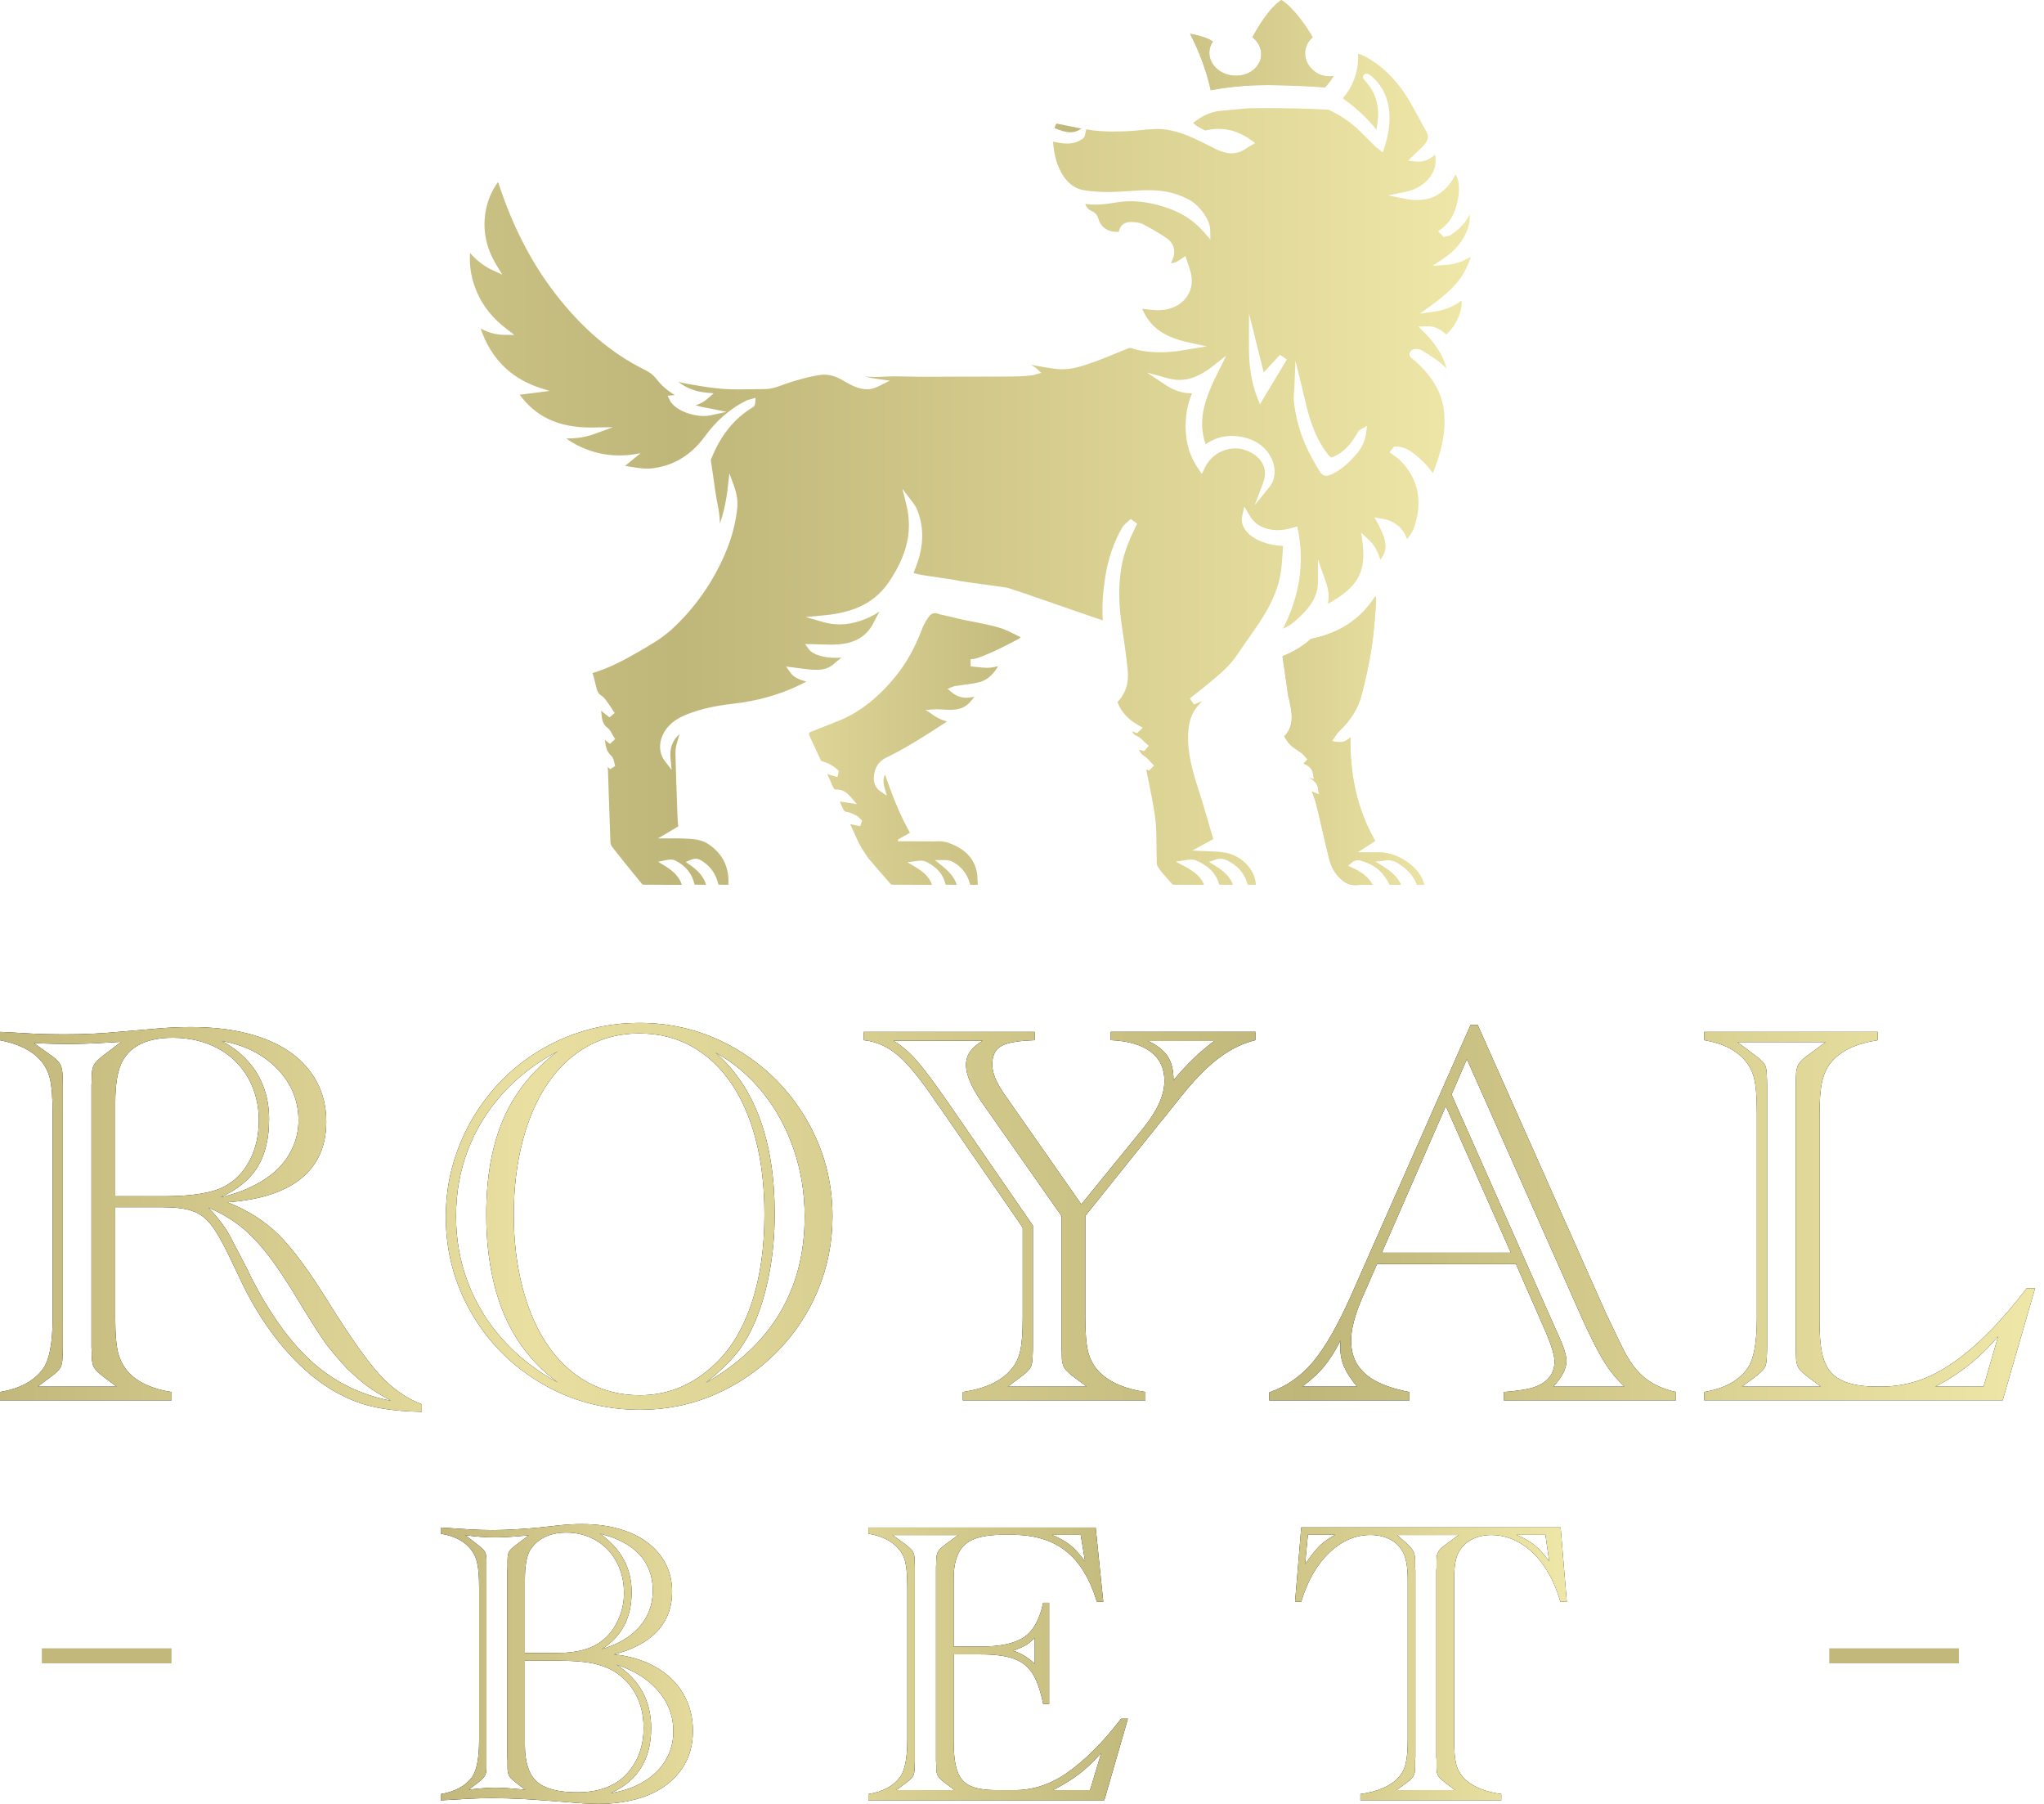 <svg width="136" height="120" viewBox="0 0 136 120" fill="none" xmlns="http://www.w3.org/2000/svg">
<path d="M7.668 80.296V87.678C7.668 88.708 7.73 89.474 7.856 89.977C7.981 90.481 8.224 90.929 8.583 91.325C9.216 91.984 10.163 92.409 11.419 92.599V93.155H0V92.599C1.292 92.384 2.232 91.888 2.82 91.11C3.275 90.536 3.501 89.392 3.501 87.678V74.119C3.501 73.03 3.442 72.241 3.321 71.749C3.202 71.257 2.98 70.839 2.657 70.493C2.083 69.86 1.196 69.427 0 69.201V68.645C0.167 68.656 0.318 68.663 0.448 68.663L2.028 68.752C2.662 68.789 3.398 68.807 4.238 68.807C5.566 68.807 6.769 68.752 7.846 68.645L10.36 68.43C11.149 68.359 11.928 68.322 12.695 68.322C14.108 68.322 15.37 68.466 16.484 68.752C17.598 69.041 18.538 69.452 19.304 69.992C20.07 70.53 20.662 71.193 21.081 71.976C21.499 72.76 21.71 73.636 21.71 74.606C21.71 76.222 21.156 77.482 20.049 78.388C18.942 79.292 17.305 79.822 15.139 79.978C16.48 80.504 17.614 81.227 18.542 82.142C19.471 83.057 20.573 84.551 21.854 86.624C23.301 88.946 24.445 90.563 25.282 91.474C26.119 92.384 27.047 93.029 28.065 93.413V93.917C26.759 93.892 25.65 93.773 24.735 93.558C23.82 93.343 22.906 92.958 21.998 92.409C20.861 91.702 19.789 90.751 18.785 89.554C17.781 88.358 16.9 86.985 16.146 85.441L15.194 83.448C14.739 82.515 14.339 81.836 13.991 81.41C13.644 80.984 13.232 80.694 12.752 80.538C12.274 80.383 11.62 80.305 10.794 80.305H7.67L7.668 80.296ZM2.516 92.24H7.757L7.057 91.718C6.65 91.419 6.39 91.181 6.275 91C6.161 90.822 6.104 90.552 6.104 90.192C6.104 90 6.101 89.872 6.095 89.806C6.088 89.74 6.085 89.671 6.085 89.6V72.195C6.085 72.124 6.088 72.051 6.095 71.98C6.101 71.909 6.104 71.784 6.104 71.603C6.104 71.269 6.154 71.01 6.257 70.83C6.358 70.651 6.584 70.429 6.929 70.166L7.055 70.077L8.061 69.304L7.414 69.34C6.326 69.411 5.342 69.448 4.469 69.448C3.929 69.448 3.195 69.43 2.259 69.393L3.211 70.075C3.606 70.338 3.863 70.569 3.984 70.766C4.103 70.962 4.164 71.241 4.164 71.6C4.176 71.804 4.183 72.001 4.183 72.193V89.598C4.183 89.79 4.176 89.987 4.164 90.19C4.164 90.561 4.11 90.833 4.002 91.007C3.895 91.181 3.632 91.416 3.213 91.716L2.513 92.238L2.516 92.24ZM7.668 79.578H10.881C12.736 79.578 14.071 79.369 14.886 78.948C15.615 78.578 16.187 77.999 16.601 77.217C17.015 76.432 17.221 75.531 17.221 74.513C17.221 73.495 16.978 72.513 16.493 71.674C16.008 70.836 15.332 70.187 14.465 69.725C13.596 69.265 12.605 69.034 11.494 69.034C9.843 69.034 8.729 69.549 8.155 70.578C7.833 71.164 7.67 72.085 7.67 73.344V79.575L7.668 79.578ZM26 93.173C25.366 92.826 24.852 92.51 24.456 92.222C24.061 91.933 23.601 91.533 23.073 91.018C22.451 90.348 21.961 89.767 21.609 89.277C21.257 88.785 20.671 87.871 19.86 86.53C19.093 85.249 18.403 84.213 17.785 83.423C17.168 82.634 16.55 81.998 15.926 81.52C15.304 81.042 14.616 80.646 13.861 80.335C14.339 80.827 14.735 81.312 15.046 81.79C15.213 82.053 15.512 82.609 15.944 83.46C16.077 83.712 16.205 83.956 16.331 84.196C16.457 84.437 16.58 84.688 16.699 84.951C17.98 87.454 19.357 89.355 20.829 90.655C22.302 91.954 24.024 92.796 26 93.178V93.173ZM14.671 79.648C15.473 79.47 16.205 79.212 16.871 78.875C17.534 78.541 18.083 78.157 18.513 77.727C18.942 77.297 19.276 76.805 19.51 76.254C19.743 75.702 19.86 75.128 19.86 74.529C19.86 73.222 19.393 72.085 18.46 71.115C17.527 70.145 16.294 69.523 14.762 69.249C15.444 69.619 16.02 70.063 16.486 70.578C16.953 71.093 17.305 71.676 17.545 72.328C17.785 72.98 17.904 73.685 17.904 74.437C17.904 75.743 17.646 76.812 17.131 77.642C16.617 78.475 15.796 79.141 14.671 79.644V79.648Z" fill="black"/>
<path d="M29.661 80.924C29.661 79.188 29.995 77.53 30.667 75.949C31.337 74.368 32.268 72.982 33.46 71.79C34.651 70.598 36.028 69.678 37.59 69.024C39.152 68.372 40.801 68.045 42.536 68.045C44.858 68.045 47.003 68.621 48.972 69.777C50.941 70.932 52.503 72.499 53.658 74.473C54.813 76.45 55.391 78.598 55.391 80.92C55.391 82.645 55.064 84.287 54.412 85.85C53.761 87.412 52.834 88.792 51.638 89.991C50.442 91.189 49.07 92.118 47.526 92.784C45.983 93.447 44.336 93.781 42.589 93.781C40.231 93.781 38.061 93.207 36.081 92.056C34.1 90.908 32.533 89.348 31.386 87.378C30.237 85.408 29.661 83.256 29.661 80.922V80.924ZM37.112 91.969C36.046 91.18 35.163 90.249 34.464 89.176C33.764 88.106 33.236 86.863 32.883 85.45C32.531 84.036 32.353 82.487 32.353 80.799C32.353 78.307 32.733 76.187 33.494 74.432C34.253 72.677 35.461 71.179 37.112 69.932C35.687 70.687 34.471 71.621 33.457 72.735C32.447 73.849 31.674 75.096 31.141 76.48C30.608 77.861 30.343 79.339 30.343 80.906C30.343 82.473 30.608 83.937 31.141 85.333C31.674 86.728 32.444 87.989 33.457 89.114C34.468 90.24 35.687 91.192 37.112 91.969ZM34.185 80.799C34.185 82.558 34.381 84.191 34.777 85.692C35.173 87.195 35.737 88.476 36.474 89.535C37.21 90.594 38.095 91.407 39.131 91.969C40.167 92.532 41.313 92.814 42.569 92.814C44.615 92.814 46.404 91.999 47.936 90.37C48.869 89.364 49.589 88.046 50.099 86.41C50.607 84.777 50.863 82.899 50.863 80.78C50.863 78.936 50.669 77.273 50.28 75.786C49.891 74.302 49.333 73.039 48.611 71.998C47.886 70.957 47.012 70.154 45.99 69.591C44.968 69.029 43.815 68.747 42.534 68.747C41.254 68.747 40.119 69.033 39.097 69.6C38.075 70.17 37.197 70.982 36.467 72.044C35.737 73.103 35.175 74.384 34.779 75.887C34.384 77.39 34.187 79.028 34.187 80.799H34.185ZM46.968 91.988C51.35 89.462 53.539 85.774 53.539 80.924C53.539 79.369 53.296 77.88 52.812 76.461C52.327 75.043 51.638 73.78 50.746 72.673C49.855 71.566 48.809 70.683 47.613 70.024C50.234 72.323 51.545 75.903 51.545 80.764C51.545 82.19 51.417 83.551 51.158 84.85C50.9 86.15 50.545 87.284 50.09 88.254C49.864 88.746 49.617 89.183 49.354 89.565C49.091 89.949 48.768 90.334 48.384 90.723C48 91.112 47.529 91.532 46.966 91.988H46.968Z" fill="black"/>
<path d="M72.212 80.887V87.677C72.212 88.718 72.28 89.491 72.417 89.995C72.555 90.498 72.815 90.942 73.199 91.324C73.892 91.982 74.899 92.408 76.216 92.598V93.154H64.061V92.598C65.534 92.383 66.599 91.891 67.256 91.125C67.555 90.791 67.761 90.379 67.876 89.894C67.99 89.409 68.047 88.67 68.047 87.677V81.66L62.572 73.722L62.376 73.452C61.335 71.897 60.464 70.819 59.764 70.22C59.064 69.62 58.3 69.28 57.475 69.197V68.641H68.841V69.197L68.463 69.216C67.53 69.263 66.89 69.403 66.542 69.636C66.195 69.87 66.021 70.263 66.021 70.812C66.021 71.361 66.272 71.986 66.775 72.716L71.946 80.114L76.111 74.994C77.021 73.857 77.476 72.828 77.476 71.906C77.476 71.069 77.167 70.419 76.552 69.957C75.935 69.497 75.052 69.241 73.904 69.193V68.637H83.527V69.193C82.916 69.348 82.345 69.584 81.812 69.902C81.279 70.22 80.758 70.618 80.25 71.096C79.74 71.576 79.175 72.203 78.553 72.981L77.421 74.399L77.151 74.722L72.214 80.883L72.212 80.887ZM67.059 92.239H72.301L71.601 91.717C71.194 91.417 70.933 91.18 70.819 90.999C70.704 90.82 70.647 90.55 70.647 90.191C70.647 89.999 70.645 89.871 70.638 89.805C70.631 89.738 70.629 89.67 70.629 89.599V80.887L65.314 73.308C64.619 72.29 64.274 71.471 64.274 70.849C64.274 70.515 64.363 70.218 64.543 69.959C64.724 69.701 65.003 69.458 65.387 69.231H59.444C59.983 69.554 60.489 69.984 60.96 70.515C61.433 71.048 62.117 71.961 63.016 73.253L63.304 73.667L68.726 81.532V89.596C68.726 89.789 68.719 89.985 68.708 90.189C68.708 90.559 68.653 90.832 68.546 91.006C68.438 91.18 68.175 91.415 67.757 91.715L67.057 92.236L67.059 92.239ZM78.082 71.856C78.933 70.826 79.836 69.957 80.792 69.25H76.394C77.005 69.538 77.439 69.879 77.695 70.275C77.952 70.671 78.082 71.197 78.082 71.856Z" fill="black"/>
<path d="M100.867 84.087H91.621L90.615 86.386C90.137 87.511 89.897 88.44 89.897 89.17C89.897 89.792 90.036 90.327 90.317 90.778C90.599 91.226 91.017 91.597 91.575 91.892C92.131 92.185 92.865 92.423 93.775 92.601V93.157H84.456V92.62C85.581 92.235 86.549 91.567 87.356 90.609C88.163 89.65 89.016 88.161 89.915 86.136L97.85 68.176H98.317L106.952 87.591C106.975 87.603 106.998 87.637 107.014 87.69C107.032 87.742 107.055 87.799 107.085 87.859C107.115 87.918 107.147 87.985 107.183 88.056L107.972 89.689C108.402 90.563 108.894 91.222 109.445 91.663C109.996 92.107 110.685 92.418 111.51 92.597V93.153H100.055V92.597C101.025 92.526 101.718 92.411 102.138 92.256C103.001 91.933 103.431 91.371 103.431 90.567C103.431 90.172 103.239 89.527 102.857 88.628L100.865 84.084L100.867 84.087ZM90.292 92.24C89.885 91.748 89.597 91.309 89.43 90.92C89.263 90.531 89.178 90.108 89.178 89.653C89.178 89.449 89.185 89.287 89.197 89.168C88.826 89.886 88.46 90.465 88.101 90.899C87.742 91.336 87.257 91.782 86.647 92.238H90.292V92.24ZM100.526 83.332L96.199 73.579L91.943 83.332H100.526ZM96.577 72.808L103.49 88.38L103.671 88.776C104.041 89.579 104.226 90.165 104.226 90.535C104.226 91.05 103.934 91.62 103.346 92.242H108.087C107.547 91.739 107.081 91.162 106.687 90.51C106.292 89.858 105.832 88.95 105.304 87.788L97.601 70.457L96.579 72.811L96.577 72.808Z" fill="black"/>
<path d="M124.941 68.641V69.197C123.505 69.412 122.469 69.903 121.836 70.67C121.547 71.017 121.348 71.448 121.234 71.962C121.12 72.477 121.063 73.195 121.063 74.117V87.82C121.063 88.717 121.113 89.424 121.216 89.939C121.316 90.454 121.499 90.879 121.762 91.213C122.302 91.895 123.324 92.236 124.831 92.236H125.209C126.011 92.236 126.794 92.112 127.56 91.867C128.326 91.623 129.106 91.227 129.904 90.682C130.7 90.138 131.507 89.452 132.328 88.626C133.147 87.8 133.988 86.823 134.85 85.698H135.406L133.252 93.151H113.395V92.595C114.687 92.38 115.627 91.883 116.214 91.106C116.669 90.531 116.896 89.388 116.896 87.674V74.115C116.896 73.026 116.836 72.237 116.715 71.745C116.596 71.253 116.374 70.835 116.052 70.489C115.453 69.819 114.568 69.386 113.395 69.197V68.641H124.939H124.941ZM115.91 92.24H121.152L120.452 91.719C120.045 91.419 119.784 91.181 119.67 91C119.555 90.822 119.498 90.552 119.498 90.193C119.498 90.001 119.496 89.873 119.489 89.806C119.482 89.74 119.48 89.671 119.48 89.6V72.196C119.48 72.125 119.482 72.052 119.489 71.981C119.496 71.91 119.498 71.784 119.498 71.603C119.498 71.244 119.56 70.965 119.686 70.768C119.812 70.571 120.065 70.34 120.45 70.077L121.472 69.322H115.601L116.608 70.077C117.026 70.377 117.289 70.61 117.397 70.777C117.504 70.944 117.559 71.221 117.559 71.603C117.57 71.807 117.577 72.004 117.577 72.196V89.6C117.577 89.793 117.57 89.989 117.559 90.193C117.559 90.563 117.504 90.836 117.397 91.01C117.289 91.183 117.026 91.419 116.608 91.719L115.908 92.24H115.91ZM131.978 92.24L132.948 88.9C131.774 90.3 130.379 91.414 128.765 92.24H131.978Z" fill="black"/>
<path d="M7.668 80.296V87.678C7.668 88.708 7.73 89.474 7.856 89.977C7.981 90.481 8.224 90.929 8.583 91.325C9.216 91.984 10.163 92.409 11.419 92.599V93.155H0V92.599C1.292 92.384 2.232 91.888 2.82 91.11C3.275 90.536 3.501 89.392 3.501 87.678V74.119C3.501 73.03 3.442 72.241 3.321 71.749C3.202 71.257 2.98 70.839 2.657 70.493C2.083 69.86 1.196 69.427 0 69.201V68.645C0.167 68.656 0.318 68.663 0.448 68.663L2.028 68.752C2.662 68.789 3.398 68.807 4.238 68.807C5.566 68.807 6.769 68.752 7.846 68.645L10.36 68.43C11.149 68.359 11.928 68.322 12.695 68.322C14.108 68.322 15.37 68.466 16.484 68.752C17.598 69.041 18.538 69.452 19.304 69.992C20.07 70.53 20.662 71.193 21.081 71.976C21.499 72.76 21.71 73.636 21.71 74.606C21.71 76.222 21.156 77.482 20.049 78.388C18.942 79.292 17.305 79.822 15.139 79.978C16.48 80.504 17.614 81.227 18.542 82.142C19.471 83.057 20.573 84.551 21.854 86.624C23.301 88.946 24.445 90.563 25.282 91.474C26.119 92.384 27.047 93.029 28.065 93.413V93.917C26.759 93.892 25.65 93.773 24.735 93.558C23.82 93.343 22.906 92.958 21.998 92.409C20.861 91.702 19.789 90.751 18.785 89.554C17.781 88.358 16.9 86.985 16.146 85.441L15.194 83.448C14.739 82.515 14.339 81.836 13.991 81.41C13.644 80.984 13.232 80.694 12.752 80.538C12.274 80.383 11.62 80.305 10.794 80.305H7.67L7.668 80.296ZM2.516 92.24H7.757L7.057 91.718C6.65 91.419 6.39 91.181 6.275 91C6.161 90.822 6.104 90.552 6.104 90.192C6.104 90 6.101 89.872 6.095 89.806C6.088 89.74 6.085 89.671 6.085 89.6V72.195C6.085 72.124 6.088 72.051 6.095 71.98C6.101 71.909 6.104 71.784 6.104 71.603C6.104 71.269 6.154 71.01 6.257 70.83C6.358 70.651 6.584 70.429 6.929 70.166L7.055 70.077L8.061 69.304L7.414 69.34C6.326 69.411 5.342 69.448 4.469 69.448C3.929 69.448 3.195 69.43 2.259 69.393L3.211 70.075C3.606 70.338 3.863 70.569 3.984 70.766C4.103 70.962 4.164 71.241 4.164 71.6C4.176 71.804 4.183 72.001 4.183 72.193V89.598C4.183 89.79 4.176 89.987 4.164 90.19C4.164 90.561 4.11 90.833 4.002 91.007C3.895 91.181 3.632 91.416 3.213 91.716L2.513 92.238L2.516 92.24ZM7.668 79.578H10.881C12.736 79.578 14.071 79.369 14.886 78.948C15.615 78.578 16.187 77.999 16.601 77.217C17.015 76.432 17.221 75.531 17.221 74.513C17.221 73.495 16.978 72.513 16.493 71.674C16.008 70.836 15.332 70.187 14.465 69.725C13.596 69.265 12.605 69.034 11.494 69.034C9.843 69.034 8.729 69.549 8.155 70.578C7.833 71.164 7.67 72.085 7.67 73.344V79.575L7.668 79.578ZM26 93.173C25.366 92.826 24.852 92.51 24.456 92.222C24.061 91.933 23.601 91.533 23.073 91.018C22.451 90.348 21.961 89.767 21.609 89.277C21.257 88.785 20.671 87.871 19.86 86.53C19.093 85.249 18.403 84.213 17.785 83.423C17.168 82.634 16.55 81.998 15.926 81.52C15.304 81.042 14.616 80.646 13.861 80.335C14.339 80.827 14.735 81.312 15.046 81.79C15.213 82.053 15.512 82.609 15.944 83.46C16.077 83.712 16.205 83.956 16.331 84.196C16.457 84.437 16.58 84.688 16.699 84.951C17.98 87.454 19.357 89.355 20.829 90.655C22.302 91.954 24.024 92.796 26 93.178V93.173ZM14.671 79.648C15.473 79.47 16.205 79.212 16.871 78.875C17.534 78.541 18.083 78.157 18.513 77.727C18.942 77.297 19.276 76.805 19.51 76.254C19.743 75.702 19.86 75.128 19.86 74.529C19.86 73.222 19.393 72.085 18.46 71.115C17.527 70.145 16.294 69.523 14.762 69.249C15.444 69.619 16.02 70.063 16.486 70.578C16.953 71.093 17.305 71.676 17.545 72.328C17.785 72.98 17.904 73.685 17.904 74.437C17.904 75.743 17.646 76.812 17.131 77.642C16.617 78.475 15.796 79.141 14.671 79.644V79.648Z" fill="url(#paint0_linear_206_33848)"/>
<path d="M29.661 80.924C29.661 79.188 29.995 77.53 30.667 75.949C31.337 74.368 32.268 72.982 33.46 71.79C34.651 70.598 36.028 69.678 37.59 69.024C39.152 68.372 40.801 68.045 42.536 68.045C44.858 68.045 47.003 68.621 48.972 69.777C50.941 70.932 52.503 72.499 53.658 74.473C54.813 76.45 55.391 78.598 55.391 80.92C55.391 82.645 55.064 84.287 54.412 85.85C53.761 87.412 52.834 88.792 51.638 89.991C50.442 91.189 49.07 92.118 47.526 92.784C45.983 93.447 44.336 93.781 42.589 93.781C40.231 93.781 38.061 93.207 36.081 92.056C34.1 90.908 32.533 89.348 31.386 87.378C30.237 85.408 29.661 83.256 29.661 80.922V80.924ZM37.112 91.969C36.046 91.18 35.163 90.249 34.464 89.176C33.764 88.106 33.236 86.863 32.883 85.45C32.531 84.036 32.353 82.487 32.353 80.799C32.353 78.307 32.733 76.187 33.494 74.432C34.253 72.677 35.461 71.179 37.112 69.932C35.687 70.687 34.471 71.621 33.457 72.735C32.447 73.849 31.674 75.096 31.141 76.48C30.608 77.861 30.343 79.339 30.343 80.906C30.343 82.473 30.608 83.937 31.141 85.333C31.674 86.728 32.444 87.989 33.457 89.114C34.468 90.24 35.687 91.192 37.112 91.969ZM34.185 80.799C34.185 82.558 34.381 84.191 34.777 85.692C35.173 87.195 35.737 88.476 36.474 89.535C37.21 90.594 38.095 91.407 39.131 91.969C40.167 92.532 41.313 92.814 42.569 92.814C44.615 92.814 46.404 91.999 47.936 90.37C48.869 89.364 49.589 88.046 50.099 86.41C50.607 84.777 50.863 82.899 50.863 80.78C50.863 78.936 50.669 77.273 50.28 75.786C49.891 74.302 49.333 73.039 48.611 71.998C47.886 70.957 47.012 70.154 45.99 69.591C44.968 69.029 43.815 68.747 42.534 68.747C41.254 68.747 40.119 69.033 39.097 69.6C38.075 70.17 37.197 70.982 36.467 72.044C35.737 73.103 35.175 74.384 34.779 75.887C34.384 77.39 34.187 79.028 34.187 80.799H34.185ZM46.968 91.988C51.35 89.462 53.539 85.774 53.539 80.924C53.539 79.369 53.296 77.88 52.812 76.461C52.327 75.043 51.638 73.78 50.746 72.673C49.855 71.566 48.809 70.683 47.613 70.024C50.234 72.323 51.545 75.903 51.545 80.764C51.545 82.19 51.417 83.551 51.158 84.85C50.9 86.15 50.545 87.284 50.09 88.254C49.864 88.746 49.617 89.183 49.354 89.565C49.091 89.949 48.768 90.334 48.384 90.723C48 91.112 47.529 91.532 46.966 91.988H46.968Z" fill="url(#paint1_linear_206_33848)"/>
<path d="M72.212 80.887V87.677C72.212 88.718 72.28 89.491 72.417 89.995C72.555 90.498 72.815 90.942 73.199 91.324C73.892 91.982 74.899 92.408 76.216 92.598V93.154H64.061V92.598C65.534 92.383 66.599 91.891 67.256 91.125C67.555 90.791 67.761 90.379 67.876 89.894C67.99 89.409 68.047 88.67 68.047 87.677V81.66L62.572 73.722L62.376 73.452C61.335 71.897 60.464 70.819 59.764 70.22C59.064 69.62 58.3 69.28 57.475 69.197V68.641H68.841V69.197L68.463 69.216C67.53 69.263 66.89 69.403 66.542 69.636C66.195 69.87 66.021 70.263 66.021 70.812C66.021 71.361 66.272 71.986 66.775 72.716L71.946 80.114L76.111 74.994C77.021 73.857 77.476 72.828 77.476 71.906C77.476 71.069 77.167 70.419 76.552 69.957C75.935 69.497 75.052 69.241 73.904 69.193V68.637H83.527V69.193C82.916 69.348 82.345 69.584 81.812 69.902C81.279 70.22 80.758 70.618 80.25 71.096C79.74 71.576 79.175 72.203 78.553 72.981L77.421 74.399L77.151 74.722L72.214 80.883L72.212 80.887ZM67.059 92.239H72.301L71.601 91.717C71.194 91.417 70.933 91.18 70.819 90.999C70.704 90.82 70.647 90.55 70.647 90.191C70.647 89.999 70.645 89.871 70.638 89.805C70.631 89.738 70.629 89.67 70.629 89.599V80.887L65.314 73.308C64.619 72.29 64.274 71.471 64.274 70.849C64.274 70.515 64.363 70.218 64.543 69.959C64.724 69.701 65.003 69.458 65.387 69.231H59.444C59.983 69.554 60.489 69.984 60.96 70.515C61.433 71.048 62.117 71.961 63.016 73.253L63.304 73.667L68.726 81.532V89.596C68.726 89.789 68.719 89.985 68.708 90.189C68.708 90.559 68.653 90.832 68.546 91.006C68.438 91.18 68.175 91.415 67.757 91.715L67.057 92.236L67.059 92.239ZM78.082 71.856C78.933 70.826 79.836 69.957 80.792 69.25H76.394C77.005 69.538 77.439 69.879 77.695 70.275C77.952 70.671 78.082 71.197 78.082 71.856Z" fill="url(#paint2_linear_206_33848)"/>
<path d="M100.867 84.087H91.621L90.615 86.386C90.137 87.511 89.897 88.44 89.897 89.17C89.897 89.792 90.036 90.327 90.317 90.778C90.599 91.226 91.017 91.597 91.575 91.892C92.131 92.185 92.865 92.423 93.775 92.601V93.157H84.456V92.62C85.581 92.235 86.549 91.567 87.356 90.609C88.163 89.65 89.016 88.161 89.915 86.136L97.85 68.176H98.317L106.952 87.591C106.975 87.603 106.998 87.637 107.014 87.69C107.032 87.742 107.055 87.799 107.085 87.859C107.115 87.918 107.147 87.985 107.183 88.056L107.972 89.689C108.402 90.563 108.894 91.222 109.445 91.663C109.996 92.107 110.685 92.418 111.51 92.597V93.153H100.055V92.597C101.025 92.526 101.718 92.411 102.138 92.256C103.001 91.933 103.431 91.371 103.431 90.567C103.431 90.172 103.239 89.527 102.857 88.628L100.865 84.084L100.867 84.087ZM90.292 92.24C89.885 91.748 89.597 91.309 89.43 90.92C89.263 90.531 89.178 90.108 89.178 89.653C89.178 89.449 89.185 89.287 89.197 89.168C88.826 89.886 88.46 90.465 88.101 90.899C87.742 91.336 87.257 91.782 86.647 92.238H90.292V92.24ZM100.526 83.332L96.199 73.579L91.943 83.332H100.526ZM96.577 72.808L103.49 88.38L103.671 88.776C104.041 89.579 104.226 90.165 104.226 90.535C104.226 91.05 103.934 91.62 103.346 92.242H108.087C107.547 91.739 107.081 91.162 106.687 90.51C106.292 89.858 105.832 88.95 105.304 87.788L97.601 70.457L96.579 72.811L96.577 72.808Z" fill="url(#paint3_linear_206_33848)"/>
<path d="M124.941 68.641V69.197C123.505 69.412 122.469 69.903 121.836 70.67C121.547 71.017 121.348 71.448 121.234 71.962C121.12 72.477 121.063 73.195 121.063 74.117V87.82C121.063 88.717 121.113 89.424 121.216 89.939C121.316 90.454 121.499 90.879 121.762 91.213C122.302 91.895 123.324 92.236 124.831 92.236H125.209C126.011 92.236 126.794 92.112 127.56 91.867C128.326 91.623 129.106 91.227 129.904 90.682C130.7 90.138 131.507 89.452 132.328 88.626C133.147 87.8 133.988 86.823 134.85 85.698H135.406L133.252 93.151H113.395V92.595C114.687 92.38 115.627 91.883 116.214 91.106C116.669 90.531 116.896 89.388 116.896 87.674V74.115C116.896 73.026 116.836 72.237 116.715 71.745C116.596 71.253 116.374 70.835 116.052 70.489C115.453 69.819 114.568 69.386 113.395 69.197V68.641H124.939H124.941ZM115.91 92.24H121.152L120.452 91.719C120.045 91.419 119.784 91.181 119.67 91C119.555 90.822 119.498 90.552 119.498 90.193C119.498 90.001 119.496 89.873 119.489 89.806C119.482 89.74 119.48 89.671 119.48 89.6V72.196C119.48 72.125 119.482 72.052 119.489 71.981C119.496 71.91 119.498 71.784 119.498 71.603C119.498 71.244 119.56 70.965 119.686 70.768C119.812 70.571 120.065 70.34 120.45 70.077L121.472 69.322H115.601L116.608 70.077C117.026 70.377 117.289 70.61 117.397 70.777C117.504 70.944 117.559 71.221 117.559 71.603C117.57 71.807 117.577 72.004 117.577 72.196V89.6C117.577 89.793 117.57 89.989 117.559 90.193C117.559 90.563 117.504 90.836 117.397 91.01C117.289 91.183 117.026 91.419 116.608 91.719L115.908 92.24H115.91ZM131.978 92.24L132.948 88.9C131.774 90.3 130.379 91.414 128.765 92.24H131.978Z" fill="url(#paint4_linear_206_33848)"/>
<path fill-rule="evenodd" clip-rule="evenodd" d="M11.412 109.65H2.783V110.65H11.412V109.65ZM130.34 109.65H121.712V110.65H130.34V109.65Z" fill="url(#paint5_linear_206_33848)"/>
<path d="M71.827 8.63L71.962 8.555C71.683 8.502 71.406 8.445 71.136 8.388C70.858 8.328 70.576 8.271 70.311 8.221C70.306 8.221 70.297 8.221 70.29 8.225C70.236 8.312 70.19 8.415 70.158 8.525C70.526 8.667 70.874 8.799 71.217 8.799C71.434 8.799 71.633 8.745 71.829 8.632L71.827 8.63Z" fill="url(#paint6_linear_206_33848)"/>
<path d="M95.447 20.724L94.475 20.87L95.231 20.316C95.844 19.87 96.542 19.319 97.077 18.633C97.434 18.175 97.729 17.528 97.859 17.084C97.31 17.413 96.789 17.583 96.219 17.622L95.325 17.683L96.034 17.207C96.707 16.757 97.201 16.21 97.505 15.581C97.731 15.114 97.825 14.682 97.784 14.263C97.544 14.78 97.134 15.226 96.549 15.615C96.46 15.675 96.359 15.693 96.279 15.709C96.256 15.714 96.233 15.718 96.213 15.723L96.057 15.764L95.684 15.393L95.886 15.245C96.469 14.81 96.807 14.224 96.986 13.348C97.1 12.783 97.155 12.184 96.858 11.584C96.43 12.419 95.7 13.307 94.287 13.307C94.035 13.307 93.763 13.28 93.482 13.222L92.355 12.998L93.466 12.774C94.218 12.623 94.795 12.273 95.179 11.735C95.481 11.312 95.581 10.845 95.485 10.287C95.19 10.55 94.843 10.754 94.374 10.754C94.314 10.754 94.255 10.752 94.193 10.745L93.69 10.69L94.024 10.361C94.109 10.278 94.196 10.196 94.282 10.113C94.477 9.933 94.66 9.761 94.811 9.571C95.035 9.29 95.067 9.034 94.911 8.764C94.744 8.469 94.582 8.171 94.422 7.874C94.166 7.398 93.901 6.906 93.61 6.442C93.006 5.476 92.261 4.687 91.394 4.097C91.012 3.836 90.681 3.667 90.358 3.568C90.392 4.191 90.29 4.813 90.054 5.389C89.882 5.806 89.647 6.192 89.347 6.547C89.864 6.908 90.349 7.313 90.788 7.748C91.069 8.025 91.335 8.318 91.582 8.624C91.6 8.533 91.616 8.439 91.63 8.345C91.684 7.977 91.739 7.595 91.657 7.089C91.616 6.84 91.531 6.318 91.156 5.783C91.044 5.625 90.921 5.481 90.836 5.387C90.742 5.28 90.587 5.101 90.774 4.957L90.845 4.904H90.939C91.165 4.904 91.611 5.415 91.616 5.421C92.771 6.771 92.526 8.551 92.117 9.805L92.007 10.141L91.536 9.77L90.489 8.732C89.892 8.141 89.189 7.659 88.389 7.295C86.795 7.21 85.263 7.192 84.254 7.192C83.564 7.192 83.12 7.201 83.09 7.201C82.445 7.256 81.8 7.313 81.158 7.38C80.438 7.453 79.875 7.794 79.381 8.178C79.61 8.393 79.891 8.542 80.174 8.679C80.197 8.679 80.227 8.674 80.259 8.668C80.538 8.604 80.815 8.572 81.085 8.572C81.835 8.572 82.537 8.814 83.234 9.313L83.518 9.514L83.221 9.683C83.141 9.729 83.063 9.782 82.985 9.832C82.798 9.956 82.603 10.084 82.368 10.145C82.233 10.18 82.093 10.198 81.951 10.198C81.62 10.198 81.265 10.102 80.87 9.903L80.666 9.8C80.14 9.535 79.596 9.26 79.045 9.036C78.297 8.729 77.629 8.581 77 8.581H76.916C76.568 8.59 76.209 8.624 75.864 8.658C75.525 8.693 75.173 8.727 74.823 8.736C74.583 8.743 74.341 8.748 74.098 8.748C73.572 8.748 73.138 8.725 72.731 8.672C72.577 8.654 72.422 8.631 72.269 8.604L72.221 8.867C72.2 8.976 72.173 9.13 72.04 9.226C71.74 9.443 71.4 9.551 70.997 9.551C70.684 9.551 70.368 9.487 70.062 9.418C70.126 10.173 70.268 11.003 70.768 11.733C71.125 12.255 71.576 12.563 72.106 12.65C72.605 12.733 73.142 12.772 73.748 12.772H73.918C74.306 12.765 74.704 12.74 75.088 12.712C75.521 12.682 75.969 12.653 76.412 12.653C76.493 12.653 76.573 12.653 76.653 12.655C77.611 12.68 78.466 12.909 79.193 13.332C79.875 13.73 80.506 14.65 80.52 15.261L80.534 15.931L80.065 15.396C79.463 14.707 78.686 14.19 77.755 13.861C76.861 13.545 76.035 13.389 75.233 13.389C74.903 13.389 74.574 13.417 74.251 13.469C73.789 13.545 73.339 13.614 72.868 13.614C72.664 13.614 72.474 13.6 72.287 13.575C72.262 13.57 72.234 13.568 72.209 13.566C72.278 13.78 72.431 13.947 72.653 14.044C72.813 14.112 73.005 14.284 73.055 14.474C73.227 15.105 73.659 15.425 74.343 15.425H74.405C74.418 15.425 74.43 15.425 74.439 15.423C74.439 15.418 74.441 15.412 74.444 15.405C74.528 14.982 74.8 14.769 75.253 14.769C75.281 14.769 75.308 14.769 75.335 14.769C75.591 14.783 75.861 14.812 76.081 14.929C76.728 15.274 77.206 15.556 77.631 15.849C78.064 16.146 78.224 16.606 78.07 17.114C78.029 17.251 77.97 17.379 77.913 17.503C77.931 17.503 77.952 17.505 77.97 17.505C78.153 17.505 78.345 17.397 78.576 17.237L78.876 17.029L78.983 17.363C79.013 17.457 79.043 17.544 79.072 17.628C79.134 17.809 79.191 17.978 79.235 18.155C79.395 18.802 79.248 19.442 78.83 19.912C78.416 20.378 77.791 20.634 77.073 20.634H77.034C76.692 20.63 76.353 20.586 76.024 20.543C76.015 20.543 76.008 20.543 75.999 20.541C76.472 21.62 77.229 22.378 79.116 22.787L80.291 23.043L79.116 23.235L78.898 23.272C78.741 23.3 78.583 23.327 78.423 23.348C77.963 23.407 77.551 23.434 77.16 23.434C76.454 23.434 75.816 23.341 75.214 23.146C75.214 23.146 75.205 23.146 75.187 23.146C75.152 23.146 75.111 23.153 75.079 23.167C74.805 23.274 74.533 23.389 74.26 23.501C73.801 23.691 73.328 23.887 72.847 24.059L72.776 24.084C72.113 24.32 71.425 24.565 70.665 24.565C70.533 24.565 70.403 24.558 70.274 24.542C69.851 24.494 69.431 24.416 69.021 24.343C68.882 24.318 68.742 24.292 68.6 24.267C68.628 24.285 68.658 24.304 68.69 24.322C68.788 24.382 68.9 24.45 68.996 24.54L69.275 24.805L68.895 24.912C68.877 24.917 68.859 24.924 68.843 24.928C68.793 24.944 68.735 24.965 68.667 24.97C68.582 24.976 68.495 24.986 68.411 24.992C68.161 25.015 67.903 25.041 67.642 25.043C67.306 25.047 66.963 25.05 66.618 25.052C66.03 25.056 62.005 25.061 61.399 25.061H61.108C60.855 25.061 60.601 25.054 60.349 25.047C60.093 25.041 59.837 25.034 59.581 25.034C59.439 25.034 59.295 25.034 59.153 25.043L58.938 25.052C58.7 25.063 58.453 25.075 58.211 25.075C58.019 25.075 57.797 25.068 57.559 25.041C57.845 25.132 58.151 25.175 58.469 25.219L59.206 25.324L58.542 25.654C58.33 25.761 58.099 25.866 57.845 25.887C57.795 25.892 57.744 25.894 57.694 25.894C57.104 25.894 56.603 25.605 56.118 25.329L56.013 25.267C55.613 25.038 55.215 24.924 54.829 24.924C54.737 24.924 54.643 24.931 54.554 24.944C53.923 25.036 53.299 25.214 52.711 25.386C52.535 25.439 52.359 25.503 52.185 25.567C51.764 25.722 51.33 25.885 50.829 25.885H50.712C50.454 25.885 50.198 25.889 49.939 25.894C49.678 25.898 49.42 25.903 49.159 25.903C48.782 25.903 48.469 25.894 48.176 25.875C47.43 25.825 46.68 25.697 45.955 25.571L45.708 25.528C45.516 25.496 45.324 25.45 45.132 25.4C45.667 25.814 46.26 26.045 46.953 26.113L47.485 26.166L47.078 26.521C46.82 26.745 46.557 26.875 46.291 26.953C46.335 26.969 46.378 26.985 46.422 26.999C46.6 27.056 46.788 27.088 46.987 27.125C47.078 27.141 47.172 27.159 47.268 27.177L48.338 27.397L47.284 27.628C47.142 27.658 46.987 27.674 46.82 27.674C45.98 27.674 44.874 27.253 44.567 26.626L44.421 26.328L44.903 26.28C44.421 26.004 44.005 25.64 43.662 25.194C43.472 24.949 43.25 24.775 42.891 24.597C40.659 23.492 38.708 21.826 36.922 19.502C35.346 17.45 34.125 15.082 33.194 12.266C33.176 12.213 33.158 12.161 33.139 12.106C32.689 12.721 32.412 13.396 32.296 14.158C32.113 15.375 32.355 16.517 33.041 17.649L33.419 18.271L32.785 17.978C32.211 17.713 31.722 17.34 31.273 16.823C31.216 17.736 31.369 18.596 31.735 19.44C32.142 20.378 32.778 21.17 33.679 21.861L34.226 22.279L33.565 22.275C33.016 22.27 32.492 22.131 31.976 21.849C32.716 23.997 34.157 25.338 36.366 25.939L36.572 26.006L34.576 26.258C35.666 27.742 37.178 28.438 39.294 28.438L40.782 28.419L39.504 28.884C38.971 29.078 38.39 29.167 37.679 29.17C38.008 29.408 38.356 29.607 38.747 29.778C39.534 30.124 40.359 30.298 41.205 30.298C41.601 30.298 42.01 30.259 42.422 30.183L42.63 30.144L41.59 30.991C41.706 31.009 41.825 31.03 41.944 31.048C42.317 31.11 42.701 31.174 43.062 31.174C43.161 31.174 43.257 31.169 43.346 31.16C44.787 31.007 45.983 30.288 46.904 29.023C47.671 27.971 48.599 27.17 49.663 26.646C49.742 26.608 49.822 26.587 49.893 26.571C49.921 26.564 49.948 26.557 49.974 26.55L50.275 26.463L50.25 26.8C50.241 26.935 50.188 27.033 50.097 27.088C48.848 27.841 47.943 28.964 47.325 30.522C47.314 30.549 47.305 30.577 47.293 30.604L47.419 31.446C47.446 31.631 47.472 31.821 47.499 32.016C47.563 32.475 47.627 32.951 47.721 33.42C47.819 33.907 47.899 34.358 47.897 34.823C48.153 34.102 48.329 33.294 48.43 32.379L48.53 31.485L48.842 32.338C49.031 32.858 49.1 33.34 49.052 33.811C48.906 35.221 48.453 36.584 47.627 38.105C46.863 39.512 45.889 40.766 44.732 41.832C44.078 42.436 43.325 42.871 42.6 43.292C41.626 43.857 40.579 44.435 39.424 44.772C39.504 45.01 39.573 45.273 39.644 45.6C39.717 45.941 39.792 46.137 40 46.266C40.144 46.355 40.259 46.494 40.341 46.606C40.451 46.755 40.554 46.911 40.657 47.064L40.901 47.43L40.547 47.723L39.993 47.277C40.005 47.352 40.014 47.428 40.021 47.503C40.055 47.919 40.133 48.203 40.421 48.416C40.567 48.526 40.654 48.688 40.732 48.835C40.762 48.889 40.789 48.942 40.821 48.992L40.931 49.164L40.581 49.484L40.252 49.221C40.288 49.633 40.357 49.99 40.659 50.264C40.725 50.326 40.78 50.411 40.812 50.498C40.837 50.569 40.853 50.644 40.872 50.72L40.929 50.96L40.602 51.166L40.439 51.024C40.444 51.093 40.449 51.163 40.451 51.232C40.471 51.806 40.49 52.38 40.508 52.955C40.542 53.977 40.577 54.998 40.615 56.02C40.62 56.125 40.666 56.256 40.725 56.331C41.318 57.086 41.965 57.892 42.706 58.795C42.724 58.816 42.793 58.852 42.841 58.852C43.275 58.859 43.71 58.859 44.144 58.859H45.37C45.208 58.372 44.871 57.997 44.293 57.635L43.792 57.324L44.348 57.212C44.432 57.196 44.531 57.178 44.631 57.178C44.741 57.178 44.837 57.198 44.922 57.239C45.619 57.587 46.054 58.125 46.209 58.827C46.209 58.832 46.214 58.839 46.221 58.848C46.378 58.855 46.534 58.857 46.696 58.857H46.978C46.957 58.791 46.939 58.731 46.916 58.676C46.742 58.262 46.443 57.917 45.974 57.585L45.626 57.34L46.003 57.182C46.095 57.143 46.186 57.125 46.278 57.125C46.497 57.125 46.657 57.235 46.785 57.324L46.815 57.345C47.321 57.69 47.654 58.196 47.799 58.836C47.799 58.841 47.803 58.846 47.808 58.85C47.936 58.857 48.064 58.857 48.192 58.857H48.462C48.528 57.713 48.112 56.839 47.193 56.192C46.664 55.819 46.07 55.801 45.441 55.78L45.278 55.775C45.114 55.769 44.949 55.769 44.787 55.769C44.652 55.769 44.517 55.769 44.382 55.771C44.245 55.771 44.11 55.773 43.973 55.773H43.781C43.781 55.773 44.743 55.201 45.066 55.011C45.093 55.007 45.111 55.005 45.123 55C45.123 54.993 45.123 54.984 45.123 54.97C45.096 54.657 45.077 54.339 45.066 54.023C45.018 52.682 44.977 51.472 44.944 50.248C44.935 49.956 44.958 49.727 45.013 49.523C45.077 49.285 45.15 49.05 45.226 48.821C44.741 49.239 44.544 49.777 44.615 50.475L44.688 51.212L44.24 50.633C43.819 50.093 43.812 49.315 44.224 48.654C44.629 48 45.256 47.693 45.814 47.48C46.662 47.158 47.6 46.945 48.768 46.815C50.399 46.634 51.913 46.204 53.271 45.538C53.399 45.476 53.527 45.408 53.66 45.337C53.084 45.195 52.802 45.032 52.608 44.765L52.302 44.342L52.791 44.401C52.917 44.417 53.04 44.433 53.166 44.451C53.44 44.488 53.724 44.527 54.003 44.547C54.108 44.554 54.216 44.559 54.321 44.559C54.797 44.559 55.133 44.454 55.412 44.22C55.522 44.129 55.631 44.037 55.741 43.948C55.823 43.88 55.908 43.811 55.99 43.742C55.855 43.754 55.723 43.761 55.588 43.761C54.797 43.761 54.076 43.536 53.841 43.216L53.566 42.846L54.001 42.85C54.188 42.85 54.383 42.859 54.577 42.866C54.806 42.875 55.037 42.882 55.27 42.882C55.503 42.882 55.705 42.873 55.89 42.855C56.978 42.749 57.715 42.269 58.145 41.388C58.261 41.148 58.392 40.912 58.52 40.681C58.138 40.933 57.726 41.137 57.285 41.288C56.809 41.452 56.333 41.537 55.869 41.537C55.505 41.537 55.142 41.484 54.785 41.384L53.61 41.045L54.808 40.935C56.921 40.741 58.273 40.036 59.19 38.652C60.388 36.843 60.729 35.262 60.294 33.526L60.041 32.514L60.665 33.333C60.791 33.498 60.948 33.704 61.04 33.944C61.536 35.23 61.458 36.545 60.793 38.08C60.788 38.089 60.786 38.096 60.781 38.105C60.791 38.11 61.012 38.183 61.012 38.183C62.014 38.389 62.888 38.449 63.77 38.629C63.924 38.684 66.931 39.057 67.084 39.117C67.61 39.286 68.134 39.462 68.644 39.638C69.469 39.922 70.293 40.208 71.118 40.494C71.697 40.695 72.273 40.894 72.852 41.095C73.021 41.155 73.192 41.21 73.376 41.267C73.3 40.215 73.41 39.249 73.531 38.432C73.714 37.211 74.098 36.081 74.679 35.074C74.752 34.948 74.864 34.855 74.963 34.77C74.999 34.738 75.038 34.708 75.072 34.674L75.233 34.518L75.662 34.834L75.585 34.994C75.184 35.804 74.754 36.779 74.592 37.858C74.416 39.025 74.434 40.272 74.649 41.676C74.787 42.582 74.928 43.557 75.031 44.55C75.123 45.424 74.894 46.147 74.352 46.7C74.588 47.35 75.052 47.862 75.768 48.26L76.037 48.411L75.662 48.768L75.315 48.654C75.39 48.796 75.486 48.894 75.651 48.965C75.848 49.047 75.992 49.194 76.12 49.322C76.168 49.372 76.218 49.42 76.268 49.466L76.433 49.61L76.131 49.969L75.784 49.864C75.859 50.059 75.955 50.194 76.138 50.299C76.298 50.39 76.412 50.523 76.513 50.642C76.552 50.688 76.591 50.733 76.632 50.775L76.788 50.932L76.451 51.257L76.262 51.184C76.305 51.404 76.351 51.623 76.397 51.843C76.566 52.671 76.742 53.527 76.859 54.378C76.936 54.956 76.941 55.547 76.945 56.116C76.945 56.404 76.95 56.695 76.961 56.983C76.964 57.045 76.964 57.109 76.961 57.173C76.961 57.354 76.961 57.539 77.028 57.647C77.222 57.951 77.469 58.228 77.734 58.523C77.814 58.612 77.894 58.701 77.97 58.788C77.997 58.818 78.029 58.843 78.048 58.855C78.475 58.861 78.903 58.861 79.338 58.861H80.115C79.93 58.379 79.539 58.011 78.832 57.638L78.231 57.32L78.905 57.214C79.006 57.198 79.123 57.182 79.239 57.182C79.374 57.182 79.491 57.203 79.594 57.246C80.426 57.599 80.941 58.139 81.117 58.841C81.117 58.843 81.119 58.848 81.121 58.85C81.318 58.855 81.515 58.857 81.718 58.857H82.031C82.011 58.8 81.99 58.747 81.965 58.694C81.775 58.285 81.428 57.942 80.845 57.585L80.44 57.338L80.886 57.182C80.993 57.146 81.103 57.125 81.208 57.125C81.467 57.125 81.656 57.235 81.807 57.322L81.853 57.347C82.452 57.688 82.846 58.196 83.017 58.848C83.017 58.848 83.017 58.848 83.017 58.852C83.127 58.857 83.237 58.859 83.346 58.859H83.561C83.527 57.88 82.644 56.928 81.531 56.72C81.167 56.652 80.792 56.64 80.394 56.629C80.211 56.624 80.03 56.617 79.85 56.606C79.786 56.601 79.722 56.599 79.658 56.597L79.333 56.581L80.726 55.817C80.723 55.798 80.719 55.782 80.714 55.769C80.632 55.487 80.549 55.203 80.467 54.922C80.239 54.14 80.005 53.33 79.749 52.543C79.349 51.305 78.997 50.088 79.056 48.793C79.095 47.942 79.324 47.341 79.802 46.847C79.868 46.778 79.93 46.705 79.992 46.632L79.44 46.865L79.168 46.46L79.582 46.135C79.765 45.991 79.95 45.849 80.129 45.7L80.415 45.465C81.117 44.886 81.78 44.339 82.265 43.63C82.711 42.978 83.12 42.386 83.518 41.823C84.522 40.402 85.05 39.226 85.229 38.012C85.293 37.579 85.318 37.129 85.345 36.692C85.352 36.568 85.361 36.444 85.368 36.319C84.364 36.273 83.468 35.934 82.987 35.413C82.683 35.081 82.567 34.704 82.653 34.322L82.795 33.693L83.129 34.273C83.413 34.763 83.79 35.044 84.357 35.186C84.575 35.241 84.787 35.266 85.007 35.266C85.32 35.266 85.647 35.214 86.031 35.102L86.315 35.019L86.367 35.287C86.802 37.488 86.473 39.631 85.366 41.823C85.661 41.702 85.928 41.53 86.189 41.301C87.095 40.501 87.696 39.75 87.694 38.693L87.689 37.213L88.192 38.636C88.337 39.043 88.403 39.359 88.403 39.654C88.403 39.826 88.382 39.997 88.357 40.162C90.342 39.08 90.909 38.044 90.658 36.108L90.571 35.431L91.097 35.934C91.497 36.319 91.698 36.763 91.842 37.229C92.357 36.607 92.293 35.962 91.675 34.832L91.447 34.413L91.952 34.511C91.991 34.518 92.025 34.525 92.057 34.53C92.14 34.544 92.21 34.557 92.279 34.578C92.936 34.777 93.372 35.193 93.617 35.852C93.887 35.571 94.072 35.225 94.193 34.77C94.637 33.118 94.294 31.757 93.144 30.604C93.054 30.515 92.942 30.437 92.821 30.355C92.759 30.311 92.698 30.27 92.641 30.224L92.451 30.082L92.762 29.707H92.887C93.546 29.71 93.99 30.092 94.379 30.428L94.486 30.52C94.795 30.782 95.044 31.098 95.286 31.402C95.305 31.425 95.323 31.448 95.341 31.473C95.812 30.268 96.208 28.962 96.098 27.543C95.995 26.196 95.348 25.047 94.061 23.931C94.047 23.917 94.029 23.906 94.01 23.894C93.928 23.837 93.805 23.748 93.786 23.597C93.779 23.531 93.788 23.432 93.887 23.332C93.981 23.235 94.132 23.215 94.241 23.215C94.319 23.215 94.463 23.224 94.58 23.295C95.213 23.675 95.783 24.034 96.256 24.519C96.025 23.659 95.522 22.858 94.731 22.082L94.367 21.726L94.895 21.701C94.925 21.701 94.955 21.701 94.982 21.701C95.586 21.701 95.936 22.005 96.219 22.247C96.219 22.247 96.224 22.252 96.226 22.252C96.958 21.618 97.317 20.582 97.246 19.989C96.725 20.385 96.144 20.621 95.451 20.726L95.447 20.724ZM84.483 32.373L83.484 33.599L84.032 32.153C84.231 31.627 84.211 31.178 83.969 30.776C83.722 30.364 83.317 30.08 82.736 29.902C82.571 29.852 82.391 29.826 82.201 29.826C81.542 29.826 80.611 30.167 80.159 31.126L79.966 31.533L79.706 31.146C79.166 30.348 78.907 29.499 78.887 28.477C78.871 27.637 79.013 26.873 79.315 26.159C79.283 26.159 79.251 26.159 79.219 26.159C78.642 26.159 78.091 25.969 77.483 25.562L76.317 24.782L77.7 25.162C77.97 25.235 78.235 25.274 78.489 25.274C79.203 25.274 79.886 24.99 80.703 24.35L81.588 23.659L81.108 24.622C80.241 26.363 79.623 27.848 80.22 29.549C80.739 29.186 81.323 29 81.951 29C82.079 29 82.21 29.007 82.343 29.023C83.061 29.106 83.651 29.364 84.094 29.79C84.865 30.529 85.039 31.689 84.481 32.373H84.483ZM83.834 26.898L83.639 26.402C83.157 25.169 83.095 23.929 83.1 22.881L83.106 20.849L84.083 24.775L85.165 23.604L85.624 23.915L83.829 26.898H83.834ZM90.891 28.815C90.827 29.325 90.617 29.787 90.267 30.19C89.837 30.686 89.345 31.192 88.659 31.526C88.506 31.599 88.389 31.652 88.256 31.652C87.977 31.652 87.84 31.421 87.758 31.284C87.47 30.794 87.168 30.27 86.916 29.719C86.475 28.749 86.196 27.724 86.091 26.676C86.07 26.466 86.086 26.26 86.102 26.058C86.109 25.969 86.116 25.878 86.121 25.784L86.196 24.009L86.626 25.756C86.676 25.962 86.724 26.168 86.772 26.374C86.88 26.836 86.98 27.271 87.115 27.706C87.342 28.435 87.685 29.38 88.334 30.201C88.453 30.35 88.533 30.426 88.579 30.426C88.657 30.426 88.821 30.341 88.876 30.314C89.592 29.945 90.006 29.346 90.349 28.744C90.37 28.708 90.411 28.639 90.498 28.586L90.955 28.323L90.893 28.813L90.891 28.815Z" fill="url(#paint7_linear_206_33848)"/>
<path d="M90.161 58.88C89.775 58.88 89.475 58.741 89.13 58.395C88.778 58.045 88.563 57.65 88.428 57.105C88.277 56.499 88.137 55.893 87.998 55.287C87.861 54.694 87.724 54.102 87.577 53.511C87.513 53.248 87.415 52.99 87.319 52.74C87.307 52.713 87.298 52.683 87.287 52.656L87.753 52.843L87.701 52.452C87.648 52.054 87.326 51.853 87.117 51.738L87.426 51.832L87.369 51.473C87.3 51.043 86.934 50.874 86.731 50.798L86.999 50.508L86.857 50.359C86.836 50.336 86.816 50.313 86.795 50.29C86.74 50.226 86.678 50.155 86.596 50.094C86.5 50.023 86.399 49.954 86.299 49.888C86.129 49.776 85.972 49.67 85.848 49.547C85.716 49.414 85.613 49.249 85.503 49.076C85.485 49.046 85.466 49.018 85.448 48.989C86.162 48.259 85.953 47.337 85.768 46.52L85.75 46.44C85.743 46.41 85.734 46.381 85.725 46.351C85.718 46.326 85.709 46.301 85.706 46.275L85.594 45.484C85.512 44.901 85.432 44.319 85.341 43.738C85.329 43.663 85.327 43.656 85.421 43.617C86.127 43.32 86.701 42.97 87.172 42.542C87.218 42.501 87.355 42.471 87.463 42.446L87.554 42.425C89.283 42.014 90.61 41.085 91.506 39.664C91.543 39.776 91.568 39.881 91.561 39.973C91.488 41.103 91.412 42.119 91.257 43.118C91.101 44.114 90.877 45.17 90.591 46.257C90.365 47.115 89.885 47.895 89.164 48.577C89.091 48.645 89.032 48.709 88.981 48.774C88.94 48.824 88.906 48.879 88.867 48.938L88.622 49.304L89.004 49.361C89.055 49.368 89.105 49.373 89.15 49.373C89.464 49.373 89.658 49.211 89.8 49.092L89.85 49.05C89.823 51.718 90.353 53.925 91.501 55.936L90.317 56.705H91.348C91.515 56.705 91.682 56.705 91.849 56.705C93.022 56.723 94.532 57.716 94.758 58.864C94.703 58.864 94.651 58.864 94.596 58.864C94.495 58.864 94.392 58.864 94.289 58.858C94.282 58.851 94.275 58.842 94.273 58.837C94.074 58.313 93.701 57.872 93.132 57.49C92.887 57.325 92.672 57.224 92.357 57.224C92.293 57.224 92.222 57.229 92.146 57.238L91.492 57.311L92.043 57.652C92.645 58.025 93.018 58.407 93.219 58.862H92.972C92.805 58.862 92.64 58.862 92.476 58.855C92.466 58.846 92.46 58.837 92.455 58.833C92.055 58.034 91.513 57.551 90.751 57.313L90.687 57.291C90.596 57.259 90.479 57.22 90.349 57.22C90.198 57.22 90.061 57.272 89.942 57.373L89.686 57.593L90.008 57.744C90.662 58.048 91.081 58.4 91.323 58.858C91.305 58.858 91.289 58.858 91.27 58.858C91.131 58.855 90.994 58.851 90.859 58.851C90.658 58.851 90.491 58.858 90.337 58.874C90.276 58.88 90.214 58.883 90.157 58.883L90.161 58.88Z" fill="url(#paint8_linear_206_33848)"/>
<path d="M90.161 58.88C89.775 58.88 89.475 58.741 89.13 58.395C88.778 58.045 88.563 57.65 88.428 57.105C88.277 56.499 88.137 55.893 87.998 55.287C87.861 54.694 87.724 54.102 87.577 53.511C87.513 53.248 87.415 52.99 87.319 52.74C87.307 52.713 87.298 52.683 87.287 52.656L87.753 52.843L87.701 52.452C87.648 52.054 87.326 51.853 87.117 51.738L87.426 51.832L87.369 51.473C87.3 51.043 86.934 50.874 86.731 50.798L86.999 50.508L86.857 50.359C86.836 50.336 86.816 50.313 86.795 50.29C86.74 50.226 86.678 50.155 86.596 50.094C86.5 50.023 86.399 49.954 86.299 49.888C86.129 49.776 85.972 49.67 85.848 49.547C85.716 49.414 85.613 49.249 85.503 49.076C85.485 49.046 85.466 49.018 85.448 48.989C86.162 48.259 85.953 47.337 85.768 46.52L85.75 46.44C85.743 46.41 85.734 46.381 85.725 46.351C85.718 46.326 85.709 46.301 85.706 46.275L85.594 45.484C85.512 44.901 85.432 44.319 85.341 43.738C85.329 43.663 85.327 43.656 85.421 43.617C86.127 43.32 86.701 42.97 87.172 42.542C87.218 42.501 87.355 42.471 87.463 42.446L87.554 42.425C89.283 42.014 90.61 41.085 91.506 39.664C91.543 39.776 91.568 39.881 91.561 39.973C91.488 41.103 91.412 42.119 91.257 43.118C91.101 44.114 90.877 45.17 90.591 46.257C90.365 47.115 89.885 47.895 89.164 48.577C89.091 48.645 89.032 48.709 88.981 48.774C88.94 48.824 88.906 48.879 88.867 48.938L88.622 49.304L89.004 49.361C89.055 49.368 89.105 49.373 89.15 49.373C89.464 49.373 89.658 49.211 89.8 49.092L89.85 49.05C89.823 51.718 90.353 53.925 91.501 55.936L90.317 56.705H91.348C91.515 56.705 91.682 56.705 91.849 56.705C93.022 56.723 94.532 57.716 94.758 58.864C94.703 58.864 94.651 58.864 94.596 58.864C94.495 58.864 94.392 58.864 94.289 58.858C94.282 58.851 94.275 58.842 94.273 58.837C94.074 58.313 93.701 57.872 93.132 57.49C92.887 57.325 92.672 57.224 92.357 57.224C92.293 57.224 92.222 57.229 92.146 57.238L91.492 57.311L92.043 57.652C92.645 58.025 93.018 58.407 93.219 58.862H92.972C92.805 58.862 92.64 58.862 92.476 58.855C92.466 58.846 92.46 58.837 92.455 58.833C92.055 58.034 91.513 57.551 90.751 57.313L90.687 57.291C90.596 57.259 90.479 57.22 90.349 57.22C90.198 57.22 90.061 57.272 89.942 57.373L89.686 57.593L90.008 57.744C90.662 58.048 91.081 58.4 91.323 58.858C91.305 58.858 91.289 58.858 91.27 58.858C91.131 58.855 90.994 58.851 90.859 58.851C90.658 58.851 90.491 58.858 90.337 58.874C90.276 58.88 90.214 58.883 90.157 58.883L90.161 58.88Z" fill="url(#paint9_linear_206_33848)"/>
<path d="M80.559 5.998C80.47 5.603 80.362 5.209 80.243 4.822C79.969 3.939 79.612 3.075 79.182 2.247C79.626 2.322 80.264 2.473 80.71 2.761C80.541 2.997 80.456 3.271 80.465 3.557C80.479 3.965 80.678 4.344 81.03 4.626C81.362 4.891 81.791 5.037 82.24 5.037C82.304 5.037 82.37 5.035 82.434 5.028C83.177 4.957 83.776 4.47 83.893 3.843C83.987 3.331 83.772 2.821 83.333 2.478C83.678 1.832 84.442 0.533 85.258 0C86.109 0.533 86.958 1.828 87.346 2.475C87.028 2.736 86.839 3.127 86.836 3.55C86.836 4.289 87.401 4.715 87.575 4.829C87.824 4.992 88.112 5.076 88.433 5.076C88.543 5.076 88.641 5.067 88.728 5.053C88.7 5.104 88.671 5.152 88.638 5.2C88.499 5.422 88.337 5.628 88.156 5.813C87.383 5.753 86.599 5.712 85.823 5.689C85.275 5.673 84.801 5.66 84.316 5.66C83.758 5.66 83.255 5.678 82.727 5.719C82 5.774 81.27 5.87 80.554 6.001L80.559 5.998Z" fill="url(#paint10_linear_206_33848)"/>
<path d="M80.559 5.998C80.47 5.603 80.362 5.209 80.243 4.822C79.969 3.939 79.612 3.075 79.182 2.247C79.626 2.322 80.264 2.473 80.71 2.761C80.541 2.997 80.456 3.271 80.465 3.557C80.479 3.965 80.678 4.344 81.03 4.626C81.362 4.891 81.791 5.037 82.24 5.037C82.304 5.037 82.37 5.035 82.434 5.028C83.177 4.957 83.776 4.47 83.893 3.843C83.987 3.331 83.772 2.821 83.333 2.478C83.678 1.832 84.442 0.533 85.258 0C86.109 0.533 86.958 1.828 87.346 2.475C87.028 2.736 86.839 3.127 86.836 3.55C86.836 4.289 87.401 4.715 87.575 4.829C87.824 4.992 88.112 5.076 88.433 5.076C88.543 5.076 88.641 5.067 88.728 5.053C88.7 5.104 88.671 5.152 88.638 5.2C88.499 5.422 88.337 5.628 88.156 5.813C87.383 5.753 86.599 5.712 85.823 5.689C85.275 5.673 84.801 5.66 84.316 5.66C83.758 5.66 83.255 5.678 82.727 5.719C82 5.774 81.27 5.87 80.554 6.001L80.559 5.998Z" fill="url(#paint11_linear_206_33848)"/>
<path d="M59.261 58.802C59.279 58.825 59.345 58.852 59.375 58.852C59.853 58.857 60.331 58.859 60.809 58.859H62.014C61.813 58.287 61.367 57.951 60.905 57.676L60.377 57.358L60.992 57.276C61.065 57.267 61.163 57.255 61.259 57.255C61.406 57.255 61.529 57.281 61.634 57.333C62.348 57.685 62.769 58.184 62.915 58.843C62.915 58.845 62.917 58.848 62.922 58.852C63.075 58.859 63.228 58.859 63.384 58.859H63.661C63.496 58.344 63.144 57.974 62.675 57.594L62.206 57.214H62.826C63.068 57.214 63.251 57.253 63.407 57.34C63.997 57.665 64.381 58.17 64.548 58.836C64.55 58.841 64.555 58.85 64.562 58.857C64.639 58.864 64.722 58.866 64.811 58.866C64.893 58.866 64.976 58.864 65.056 58.859C65.053 58.8 65.051 58.738 65.049 58.676C65.04 58.395 65.031 58.129 64.966 57.882C64.756 57.072 64.214 56.512 63.265 56.123C63.002 56.016 62.728 55.963 62.423 55.963C62.06 55.963 61.689 56.038 61.376 56.114C61.218 56.151 61.06 56.178 60.907 56.203C60.839 56.215 60.77 56.226 60.701 56.24L57.763 57.079C58.227 57.626 58.709 58.177 59.258 58.804L59.261 58.802Z" fill="url(#paint12_linear_206_33848)"/>
<path d="M65.666 44.425C65.468 44.425 65.269 44.402 65.074 44.379C64.971 44.367 64.868 44.354 64.765 44.347L64.587 44.333L64.576 43.855L64.747 43.839C65.284 43.786 67.043 42.899 67.773 42.503C67.821 42.466 67.869 42.432 67.917 42.391C67.88 42.373 67.841 42.354 67.805 42.336C67.542 42.206 67.299 42.084 67.055 41.97C66.106 41.526 64.736 41.423 63.169 41.011L62.515 40.865C62.403 40.812 62.3 40.787 62.206 40.787C62.055 40.787 61.934 40.853 61.831 40.988C61.616 41.27 61.445 41.579 61.333 41.878C60.896 43.052 60.317 44.088 59.617 44.958C58.458 46.394 57.216 47.371 55.819 47.945C55.494 48.078 55.169 48.204 54.845 48.33C54.545 48.446 54.248 48.561 53.951 48.682C53.882 48.709 53.839 48.744 53.827 48.773C53.822 48.787 53.813 48.842 53.875 48.982C54.127 49.538 54.383 50.089 54.63 50.606C54.637 50.613 54.66 50.629 54.691 50.636C55.101 50.752 55.435 50.933 55.714 51.194L55.812 51.288L55.721 51.697L55.041 51.493C55.167 51.761 55.286 52.017 55.394 52.283C55.478 52.491 55.547 52.525 55.682 52.525H55.712C56.034 52.525 56.324 52.688 56.624 53.04L57.013 53.493L55.876 53.317C55.943 53.463 56.007 53.607 56.064 53.751C56.135 53.934 56.212 54.001 56.37 54.021C56.56 54.044 56.734 54.131 56.901 54.216L56.999 54.266C57.081 54.307 57.145 54.376 57.198 54.431C57.214 54.449 57.232 54.467 57.251 54.483L57.36 54.586L57.294 54.799L57.23 54.962L56.567 54.824C56.69 55.099 56.805 55.355 56.926 55.609C56.958 55.675 56.988 55.739 57.017 55.806C57.132 56.053 57.239 56.286 57.374 56.49C57.504 56.689 57.635 56.886 57.767 57.08L62.218 55.973L59.727 55.964L59.775 55.831L60.544 55.396C59.837 54.149 59.332 52.809 58.883 51.521C58.762 51.757 58.755 52.042 58.854 52.397L59.005 52.928L58.584 52.646C58.261 52.429 58.101 52.059 58.147 51.628C58.209 51.047 58.472 50.64 58.931 50.418C60.253 49.778 61.468 49.002 62.92 48.055C62.95 48.037 62.977 48.016 63.007 47.996C62.677 47.904 62.394 47.774 62.129 47.593L61.591 47.225L62.202 47.186C62.248 47.183 62.295 47.181 62.341 47.181C62.46 47.181 62.579 47.19 62.696 47.197C62.753 47.202 62.812 47.206 62.87 47.209C62.979 47.215 63.087 47.218 63.194 47.218C63.691 47.218 64.207 47.145 64.626 46.607C64.695 46.518 64.765 46.435 64.839 46.351C64.697 46.378 64.557 46.399 64.418 46.41C64.379 46.413 64.338 46.415 64.299 46.415C63.942 46.415 63.622 46.298 63.345 46.069L63.046 45.822L63.382 45.687C63.487 45.644 63.588 45.63 63.679 45.619L63.732 45.612C63.867 45.591 63.999 45.573 64.134 45.555C64.448 45.513 64.77 45.47 65.081 45.401C65.618 45.285 66.058 44.928 66.41 44.315C66.218 44.363 66.021 44.404 65.815 44.418C65.765 44.42 65.714 44.422 65.664 44.422L65.666 44.425Z" fill="url(#paint13_linear_206_33848)"/>
<path d="M29.327 119.759V119.347C30.267 119.187 30.953 118.821 31.388 118.245C31.715 117.81 31.879 116.963 31.879 115.705V105.667C31.879 104.914 31.836 104.345 31.747 103.958C31.657 103.571 31.495 103.247 31.255 102.981C30.83 102.485 30.187 102.167 29.327 102.025V101.613L29.54 101.627L31.136 101.732C31.703 101.769 32.261 101.785 32.81 101.785C33.27 101.785 33.816 101.764 34.445 101.725C35.074 101.686 35.552 101.648 35.882 101.613L37.224 101.467C37.702 101.414 38.198 101.387 38.713 101.387C39.625 101.387 40.451 101.492 41.192 101.705C41.93 101.917 42.564 102.222 43.085 102.615C43.609 103.011 44.011 103.485 44.295 104.038C44.579 104.592 44.72 105.207 44.72 105.88C44.72 106.925 44.391 107.804 43.73 108.513C43.069 109.222 42.111 109.737 40.853 110.055C41.898 110.16 42.82 110.441 43.618 110.892C44.416 111.343 45.029 111.935 45.459 112.667C45.889 113.399 46.104 114.221 46.104 115.133C46.104 115.877 45.962 116.545 45.679 117.135C45.395 117.725 44.974 118.238 44.416 118.677C43.858 119.116 43.184 119.446 42.397 119.668C41.608 119.889 40.743 119.999 39.806 119.999C39.319 119.999 38.614 119.96 37.693 119.88C36.346 119.775 35.424 119.706 34.928 119.681C34.12 119.638 33.386 119.615 32.721 119.615C32.197 119.615 31.614 119.633 30.967 119.668L29.597 119.748L29.332 119.761L29.327 119.759ZM31.202 119.054C31.902 118.965 32.488 118.922 32.956 118.922C33.382 118.922 33.935 118.958 34.619 119.027L34.937 119.054L34.473 118.695C34.171 118.473 33.979 118.297 33.894 118.165C33.809 118.032 33.768 117.833 33.768 117.565V117.126C33.768 117.046 33.766 116.993 33.761 116.966C33.757 116.938 33.755 116.918 33.755 116.899V104.466C33.755 104.438 33.755 104.413 33.761 104.386C33.766 104.358 33.768 104.31 33.768 104.239V103.8C33.768 103.615 33.784 103.468 33.814 103.361C33.844 103.256 33.906 103.155 33.992 103.061C34.082 102.967 34.239 102.837 34.47 102.67L35.175 102.137L34.697 102.176C34.015 102.238 33.416 102.27 32.902 102.27C32.316 102.27 31.669 102.222 30.96 102.123L31.664 102.668C31.975 102.899 32.17 103.077 32.25 103.205C32.33 103.334 32.369 103.53 32.369 103.798V117.561C32.369 117.826 32.33 118.025 32.25 118.153C32.17 118.281 31.975 118.462 31.664 118.691L31.2 119.05L31.202 119.054ZM34.925 109.959H37.08C38.356 109.959 39.33 109.702 40.005 109.188C40.464 108.851 40.833 108.392 41.107 107.811C41.382 107.229 41.519 106.621 41.519 105.983C41.519 105.212 41.354 104.521 41.027 103.908C40.7 103.297 40.243 102.817 39.657 102.471C39.072 102.126 38.415 101.952 37.69 101.952C37.114 101.952 36.618 102.057 36.202 102.272C35.785 102.485 35.461 102.791 35.232 103.189C35.028 103.587 34.925 104.221 34.925 105.09V109.956V109.959ZM34.925 110.478V116.076C34.925 117.229 35.188 118.041 35.717 118.517C36.245 118.99 37.142 119.228 38.408 119.228C39.854 119.228 40.952 118.817 41.706 117.991C42.45 117.176 42.822 116.161 42.822 114.946C42.822 114.431 42.758 113.955 42.63 113.516C42.502 113.077 42.31 112.676 42.058 112.313C41.807 111.949 41.503 111.635 41.148 111.375C40.794 111.114 40.391 110.917 39.938 110.782C39.328 110.579 38.413 110.476 37.201 110.476H34.928L34.925 110.478ZM40.03 109.707C41.121 109.387 41.96 108.89 42.55 108.218C43.14 107.545 43.435 106.738 43.435 105.797C43.435 104.857 43.138 104.054 42.545 103.411C41.951 102.768 41.075 102.306 39.913 102.023C41.322 103.016 42.026 104.315 42.026 105.919C42.026 107.621 41.361 108.883 40.032 109.709L40.03 109.707ZM40.641 119.281C41.473 119.148 42.205 118.894 42.834 118.517C43.463 118.139 43.947 117.664 44.29 117.087C44.631 116.511 44.803 115.872 44.803 115.172C44.803 114.17 44.471 113.28 43.806 112.5C43.14 111.72 42.212 111.13 41.013 110.732C42.555 111.734 43.325 113.143 43.325 114.959C43.325 117.034 42.431 118.476 40.641 119.281Z" fill="black"/>
<path d="M72.902 101.609L73.407 106.555H72.982C72.522 105.032 71.836 103.906 70.928 103.186C70.02 102.463 68.841 102.101 67.386 102.101H66.643C65.481 102.101 64.66 102.325 64.177 102.774C63.695 103.222 63.453 103.968 63.453 105.013V109.534H65.22C66.558 109.534 67.532 109.323 68.145 108.902C68.758 108.482 69.177 107.722 69.408 106.622H69.805V113.35H69.408C69.229 112.464 68.994 111.787 68.696 111.323C68.399 110.858 67.983 110.529 67.448 110.339C66.913 110.149 66.183 110.053 65.261 110.053H63.453V115.811C63.453 116.69 63.535 117.36 63.7 117.827C63.864 118.291 64.152 118.618 64.564 118.804C64.976 118.989 65.554 119.083 66.3 119.083H67.523C68.728 119.083 69.872 118.71 70.954 117.966C72.15 117.134 73.325 115.971 74.475 114.482L74.581 114.336H75.045L73.476 119.76H57.776V119.348C58.735 119.188 59.43 118.822 59.864 118.245C60.2 117.82 60.37 116.973 60.37 115.706V105.668C60.37 104.86 60.326 104.277 60.237 103.913C60.148 103.549 59.986 103.24 59.745 102.982C59.302 102.486 58.645 102.168 57.779 102.026V101.614H72.907L72.902 101.609ZM59.636 119.083H63.517L62.997 118.696C62.696 118.474 62.503 118.298 62.419 118.165C62.334 118.033 62.293 117.834 62.293 117.566C62.293 117.424 62.293 117.328 62.286 117.28C62.282 117.232 62.279 117.179 62.279 117.127V104.242C62.279 104.19 62.279 104.137 62.286 104.082C62.291 104.03 62.293 103.936 62.293 103.803C62.293 103.538 62.339 103.332 62.432 103.186C62.526 103.039 62.714 102.87 62.997 102.673L63.754 102.115H59.395L60.153 102.673C60.454 102.895 60.646 103.071 60.731 103.206C60.816 103.339 60.857 103.538 60.857 103.806C60.866 103.957 60.871 104.103 60.871 104.245V117.129C60.871 117.271 60.866 117.417 60.857 117.568C60.857 117.843 60.818 118.044 60.738 118.172C60.658 118.3 60.464 118.476 60.153 118.698L59.633 119.085L59.636 119.083ZM68.847 108.964C68.598 109.195 68.406 109.353 68.269 109.436C68.132 109.52 67.846 109.646 67.411 109.815C67.907 109.957 68.385 110.245 68.847 110.68V108.964ZM71.905 102.104H69.991C70.487 102.307 70.885 102.529 71.187 102.769C71.489 103.009 71.825 103.375 72.198 103.872L71.905 102.104ZM72.529 119.085L73.272 116.612C72.955 116.967 72.637 117.289 72.321 117.575C72.006 117.863 71.651 118.136 71.258 118.392C70.864 118.648 70.462 118.879 70.055 119.083H72.527L72.529 119.085Z" fill="black"/>
<path d="M103.837 101.608L104.249 106.554H103.823C103.558 105.641 103.197 104.852 102.739 104.186C102.282 103.52 101.752 103.01 101.143 102.651C100.535 102.292 99.901 102.113 99.236 102.113C98.712 102.113 98.259 102.223 97.873 102.438C97.486 102.653 97.201 102.955 97.015 103.335C96.837 103.699 96.75 104.284 96.75 105.09V115.7C96.75 116.489 96.803 117.068 96.91 117.436C97.015 117.804 97.221 118.125 97.521 118.399C98.06 118.887 98.849 119.202 99.888 119.344V119.756H90.516V119.344C91.668 119.184 92.51 118.82 93.041 118.253C93.281 117.997 93.443 117.681 93.532 117.308C93.621 116.935 93.665 116.4 93.665 115.7V105.09C93.665 104.211 93.546 103.573 93.306 103.175C93.121 102.848 92.842 102.587 92.469 102.397C92.096 102.207 91.666 102.111 91.179 102.111C90.177 102.111 89.263 102.509 88.435 103.301C87.607 104.094 86.987 105.179 86.58 106.551H86.168L86.58 101.605H103.835L103.837 101.608ZM87.022 102.1L86.836 104.053C87.218 103.495 87.541 103.088 87.806 102.829C88.071 102.573 88.416 102.328 88.842 102.097H87.022V102.1ZM92.924 119.081H96.819L96.299 118.694C95.982 118.454 95.78 118.273 95.7 118.15C95.62 118.026 95.581 117.832 95.581 117.564V117.125C95.581 117.054 95.581 117.006 95.575 116.979C95.568 116.951 95.568 116.926 95.568 116.899V104.465C95.568 104.438 95.568 104.412 95.575 104.385C95.581 104.358 95.581 104.31 95.581 104.239V103.799C95.581 103.534 95.629 103.328 95.728 103.182C95.826 103.035 96.016 102.866 96.299 102.669L97.056 102.111H92.963L93.587 102.669C93.809 102.864 93.96 103.044 94.04 103.207C94.12 103.372 94.159 103.568 94.159 103.799V104.239C94.168 104.319 94.173 104.394 94.173 104.465V116.899C94.173 116.969 94.168 117.045 94.159 117.125V117.564C94.159 117.83 94.118 118.029 94.033 118.164C93.948 118.296 93.756 118.475 93.455 118.694L92.922 119.081H92.924ZM102.826 102.1H100.898C101.367 102.294 101.763 102.518 102.081 102.772C102.401 103.024 102.733 103.39 103.078 103.868L102.826 102.1Z" fill="black"/>
<path d="M29.327 119.759V119.347C30.267 119.187 30.953 118.821 31.388 118.245C31.715 117.81 31.879 116.963 31.879 115.705V105.667C31.879 104.914 31.836 104.345 31.747 103.958C31.657 103.571 31.495 103.247 31.255 102.981C30.83 102.485 30.187 102.167 29.327 102.025V101.613L29.54 101.627L31.136 101.732C31.703 101.769 32.261 101.785 32.81 101.785C33.27 101.785 33.816 101.764 34.445 101.725C35.074 101.686 35.552 101.648 35.882 101.613L37.224 101.467C37.702 101.414 38.198 101.387 38.713 101.387C39.625 101.387 40.451 101.492 41.192 101.705C41.93 101.917 42.564 102.222 43.085 102.615C43.609 103.011 44.011 103.485 44.295 104.038C44.579 104.592 44.72 105.207 44.72 105.88C44.72 106.925 44.391 107.804 43.73 108.513C43.069 109.222 42.111 109.737 40.853 110.055C41.898 110.16 42.82 110.441 43.618 110.892C44.416 111.343 45.029 111.935 45.459 112.667C45.889 113.399 46.104 114.221 46.104 115.133C46.104 115.877 45.962 116.545 45.679 117.135C45.395 117.725 44.974 118.238 44.416 118.677C43.858 119.116 43.184 119.446 42.397 119.668C41.608 119.889 40.743 119.999 39.806 119.999C39.319 119.999 38.614 119.96 37.693 119.88C36.346 119.775 35.424 119.706 34.928 119.681C34.12 119.638 33.386 119.615 32.721 119.615C32.197 119.615 31.614 119.633 30.967 119.668L29.597 119.748L29.332 119.761L29.327 119.759ZM31.202 119.054C31.902 118.965 32.488 118.922 32.956 118.922C33.382 118.922 33.935 118.958 34.619 119.027L34.937 119.054L34.473 118.695C34.171 118.473 33.979 118.297 33.894 118.165C33.809 118.032 33.768 117.833 33.768 117.565V117.126C33.768 117.046 33.766 116.993 33.761 116.966C33.757 116.938 33.755 116.918 33.755 116.899V104.466C33.755 104.438 33.755 104.413 33.761 104.386C33.766 104.358 33.768 104.31 33.768 104.239V103.8C33.768 103.615 33.784 103.468 33.814 103.361C33.844 103.256 33.906 103.155 33.992 103.061C34.082 102.967 34.239 102.837 34.47 102.67L35.175 102.137L34.697 102.176C34.015 102.238 33.416 102.27 32.902 102.27C32.316 102.27 31.669 102.222 30.96 102.123L31.664 102.668C31.975 102.899 32.17 103.077 32.25 103.205C32.33 103.334 32.369 103.53 32.369 103.798V117.561C32.369 117.826 32.33 118.025 32.25 118.153C32.17 118.281 31.975 118.462 31.664 118.691L31.2 119.05L31.202 119.054ZM34.925 109.959H37.08C38.356 109.959 39.33 109.702 40.005 109.188C40.464 108.851 40.833 108.392 41.107 107.811C41.382 107.229 41.519 106.621 41.519 105.983C41.519 105.212 41.354 104.521 41.027 103.908C40.7 103.297 40.243 102.817 39.657 102.471C39.072 102.126 38.415 101.952 37.69 101.952C37.114 101.952 36.618 102.057 36.202 102.272C35.785 102.485 35.461 102.791 35.232 103.189C35.028 103.587 34.925 104.221 34.925 105.09V109.956V109.959ZM34.925 110.478V116.076C34.925 117.229 35.188 118.041 35.717 118.517C36.245 118.99 37.142 119.228 38.408 119.228C39.854 119.228 40.952 118.817 41.706 117.991C42.45 117.176 42.822 116.161 42.822 114.946C42.822 114.431 42.758 113.955 42.63 113.516C42.502 113.077 42.31 112.676 42.058 112.313C41.807 111.949 41.503 111.635 41.148 111.375C40.794 111.114 40.391 110.917 39.938 110.782C39.328 110.579 38.413 110.476 37.201 110.476H34.928L34.925 110.478ZM40.03 109.707C41.121 109.387 41.96 108.89 42.55 108.218C43.14 107.545 43.435 106.738 43.435 105.797C43.435 104.857 43.138 104.054 42.545 103.411C41.951 102.768 41.075 102.306 39.913 102.023C41.322 103.016 42.026 104.315 42.026 105.919C42.026 107.621 41.361 108.883 40.032 109.709L40.03 109.707ZM40.641 119.281C41.473 119.148 42.205 118.894 42.834 118.517C43.463 118.139 43.947 117.664 44.29 117.087C44.631 116.511 44.803 115.872 44.803 115.172C44.803 114.17 44.471 113.28 43.806 112.5C43.14 111.72 42.212 111.13 41.013 110.732C42.555 111.734 43.325 113.143 43.325 114.959C43.325 117.034 42.431 118.476 40.641 119.281Z" fill="url(#paint14_linear_206_33848)"/>
<path d="M72.902 101.609L73.407 106.555H72.982C72.522 105.032 71.836 103.906 70.928 103.186C70.02 102.463 68.841 102.101 67.386 102.101H66.643C65.481 102.101 64.66 102.325 64.177 102.774C63.695 103.222 63.453 103.968 63.453 105.013V109.534H65.22C66.558 109.534 67.532 109.323 68.145 108.902C68.758 108.482 69.177 107.722 69.408 106.622H69.805V113.35H69.408C69.229 112.464 68.994 111.787 68.696 111.323C68.399 110.858 67.983 110.529 67.448 110.339C66.913 110.149 66.183 110.053 65.261 110.053H63.453V115.811C63.453 116.69 63.535 117.36 63.7 117.827C63.864 118.291 64.152 118.618 64.564 118.804C64.976 118.989 65.554 119.083 66.3 119.083H67.523C68.728 119.083 69.872 118.71 70.954 117.966C72.15 117.134 73.325 115.971 74.475 114.482L74.581 114.336H75.045L73.476 119.76H57.776V119.348C58.735 119.188 59.43 118.822 59.864 118.245C60.2 117.82 60.37 116.973 60.37 115.706V105.668C60.37 104.86 60.326 104.277 60.237 103.913C60.148 103.549 59.986 103.24 59.745 102.982C59.302 102.486 58.645 102.168 57.779 102.026V101.614H72.907L72.902 101.609ZM59.636 119.083H63.517L62.997 118.696C62.696 118.474 62.503 118.298 62.419 118.165C62.334 118.033 62.293 117.834 62.293 117.566C62.293 117.424 62.293 117.328 62.286 117.28C62.282 117.232 62.279 117.179 62.279 117.127V104.242C62.279 104.19 62.279 104.137 62.286 104.082C62.291 104.03 62.293 103.936 62.293 103.803C62.293 103.538 62.339 103.332 62.432 103.186C62.526 103.039 62.714 102.87 62.997 102.673L63.754 102.115H59.395L60.153 102.673C60.454 102.895 60.646 103.071 60.731 103.206C60.816 103.339 60.857 103.538 60.857 103.806C60.866 103.957 60.871 104.103 60.871 104.245V117.129C60.871 117.271 60.866 117.417 60.857 117.568C60.857 117.843 60.818 118.044 60.738 118.172C60.658 118.3 60.464 118.476 60.153 118.698L59.633 119.085L59.636 119.083ZM68.847 108.964C68.598 109.195 68.406 109.353 68.269 109.436C68.132 109.52 67.846 109.646 67.411 109.815C67.907 109.957 68.385 110.245 68.847 110.68V108.964ZM71.905 102.104H69.991C70.487 102.307 70.885 102.529 71.187 102.769C71.489 103.009 71.825 103.375 72.198 103.872L71.905 102.104ZM72.529 119.085L73.272 116.612C72.955 116.967 72.637 117.289 72.321 117.575C72.006 117.863 71.651 118.136 71.258 118.392C70.864 118.648 70.462 118.879 70.055 119.083H72.527L72.529 119.085Z" fill="url(#paint15_linear_206_33848)"/>
<path d="M103.837 101.608L104.249 106.554H103.823C103.558 105.641 103.197 104.852 102.739 104.186C102.282 103.52 101.752 103.01 101.143 102.651C100.535 102.292 99.901 102.113 99.236 102.113C98.712 102.113 98.259 102.223 97.873 102.438C97.486 102.653 97.201 102.955 97.015 103.335C96.837 103.699 96.75 104.284 96.75 105.09V115.7C96.75 116.489 96.803 117.068 96.91 117.436C97.015 117.804 97.221 118.125 97.521 118.399C98.06 118.887 98.849 119.202 99.888 119.344V119.756H90.516V119.344C91.668 119.184 92.51 118.82 93.041 118.253C93.281 117.997 93.443 117.681 93.532 117.308C93.621 116.935 93.665 116.4 93.665 115.7V105.09C93.665 104.211 93.546 103.573 93.306 103.175C93.121 102.848 92.842 102.587 92.469 102.397C92.096 102.207 91.666 102.111 91.179 102.111C90.177 102.111 89.263 102.509 88.435 103.301C87.607 104.094 86.987 105.179 86.58 106.551H86.168L86.58 101.605H103.835L103.837 101.608ZM87.022 102.1L86.836 104.053C87.218 103.495 87.541 103.088 87.806 102.829C88.071 102.573 88.416 102.328 88.842 102.097H87.022V102.1ZM92.924 119.081H96.819L96.299 118.694C95.982 118.454 95.78 118.273 95.7 118.15C95.62 118.026 95.581 117.832 95.581 117.564V117.125C95.581 117.054 95.581 117.006 95.575 116.979C95.568 116.951 95.568 116.926 95.568 116.899V104.465C95.568 104.438 95.568 104.412 95.575 104.385C95.581 104.358 95.581 104.31 95.581 104.239V103.799C95.581 103.534 95.629 103.328 95.728 103.182C95.826 103.035 96.016 102.866 96.299 102.669L97.056 102.111H92.963L93.587 102.669C93.809 102.864 93.96 103.044 94.04 103.207C94.12 103.372 94.159 103.568 94.159 103.799V104.239C94.168 104.319 94.173 104.394 94.173 104.465V116.899C94.173 116.969 94.168 117.045 94.159 117.125V117.564C94.159 117.83 94.118 118.029 94.033 118.164C93.948 118.296 93.756 118.475 93.455 118.694L92.922 119.081H92.924ZM102.826 102.1H100.898C101.367 102.294 101.763 102.518 102.081 102.772C102.401 103.024 102.733 103.39 103.078 103.868L102.826 102.1Z" fill="url(#paint16_linear_206_33848)"/>
<defs>
<linearGradient id="paint0_linear_206_33848" x1="0.002" y1="80.98" x2="135.408" y2="80.98" gradientUnits="userSpaceOnUse">
<stop stop-color="#C2B87B"/>
<stop offset="0.26" stop-color="#E8DFA1"/>
<stop offset="0.64" stop-color="#BFB679"/>
<stop offset="1" stop-color="#EFE7A7"/>
</linearGradient>
<linearGradient id="paint1_linear_206_33848" x1="0.002" y1="80.979" x2="135.408" y2="80.979" gradientUnits="userSpaceOnUse">
<stop stop-color="#C2B87B"/>
<stop offset="0.26" stop-color="#E8DFA1"/>
<stop offset="0.64" stop-color="#BFB679"/>
<stop offset="1" stop-color="#EFE7A7"/>
</linearGradient>
<linearGradient id="paint2_linear_206_33848" x1="0.002" y1="80.979" x2="135.408" y2="80.979" gradientUnits="userSpaceOnUse">
<stop stop-color="#C2B87B"/>
<stop offset="0.26" stop-color="#E8DFA1"/>
<stop offset="0.64" stop-color="#BFB679"/>
<stop offset="1" stop-color="#EFE7A7"/>
</linearGradient>
<linearGradient id="paint3_linear_206_33848" x1="0.003" y1="80.98" x2="135.409" y2="80.98" gradientUnits="userSpaceOnUse">
<stop stop-color="#C2B87B"/>
<stop offset="0.26" stop-color="#E8DFA1"/>
<stop offset="0.64" stop-color="#BFB679"/>
<stop offset="1" stop-color="#EFE7A7"/>
</linearGradient>
<linearGradient id="paint4_linear_206_33848" x1="0.002" y1="80.98" x2="135.408" y2="80.98" gradientUnits="userSpaceOnUse">
<stop stop-color="#C2B87B"/>
<stop offset="0.26" stop-color="#E8DFA1"/>
<stop offset="0.64" stop-color="#BFB679"/>
<stop offset="1" stop-color="#EFE7A7"/>
</linearGradient>
<linearGradient id="paint5_linear_206_33848" x1="nan" y1="nan" x2="nan" y2="nan" gradientUnits="userSpaceOnUse">
<stop stop-color="#C2B87B"/>
<stop offset="0.26" stop-color="#E8DFA1"/>
<stop offset="0.64" stop-color="#BFB679"/>
<stop offset="1" stop-color="#EFE7A7"/>
</linearGradient>
<linearGradient id="paint6_linear_206_33848" x1="27.941" y1="8.509" x2="97.32" y2="8.509" gradientUnits="userSpaceOnUse">
<stop stop-color="#C2B87B"/>
<stop offset="0.26" stop-color="#E8DFA1"/>
<stop offset="0.64" stop-color="#BFB679"/>
<stop offset="1" stop-color="#EFE7A7"/>
</linearGradient>
<linearGradient id="paint7_linear_206_33848" x1="-48.677" y1="31.217" x2="97.859" y2="31.217" gradientUnits="userSpaceOnUse">
<stop stop-color="#C2B87B"/>
<stop offset="0.26" stop-color="#E8DFA1"/>
<stop offset="0.64" stop-color="#BFB679"/>
<stop offset="1" stop-color="#EFE7A7"/>
</linearGradient>
<linearGradient id="paint8_linear_206_33848" x1="27.797" y1="49.27" x2="97.175" y2="49.27" gradientUnits="userSpaceOnUse">
<stop stop-color="#C2B87B"/>
<stop offset="0.26" stop-color="#E8DFA1"/>
<stop offset="0.64" stop-color="#BFB679"/>
<stop offset="1" stop-color="#EFE7A7"/>
</linearGradient>
<linearGradient id="paint9_linear_206_33848" x1="27.797" y1="49.27" x2="97.175" y2="49.27" gradientUnits="userSpaceOnUse">
<stop stop-color="#C2B87B"/>
<stop offset="0.26" stop-color="#E8DFA1"/>
<stop offset="0.64" stop-color="#BFB679"/>
<stop offset="1" stop-color="#EFE7A7"/>
</linearGradient>
<linearGradient id="paint10_linear_206_33848" x1="24.145" y1="2.999" x2="98.376" y2="2.999" gradientUnits="userSpaceOnUse">
<stop stop-color="#C2B87B"/>
<stop offset="0.26" stop-color="#E8DFA1"/>
<stop offset="0.64" stop-color="#BFB679"/>
<stop offset="1" stop-color="#EFE7A7"/>
</linearGradient>
<linearGradient id="paint11_linear_206_33848" x1="24.145" y1="2.999" x2="98.376" y2="2.999" gradientUnits="userSpaceOnUse">
<stop stop-color="#C2B87B"/>
<stop offset="0.26" stop-color="#E8DFA1"/>
<stop offset="0.64" stop-color="#BFB679"/>
<stop offset="1" stop-color="#EFE7A7"/>
</linearGradient>
<linearGradient id="paint12_linear_206_33848" x1="28.698" y1="57.413" x2="97.006" y2="57.413" gradientUnits="userSpaceOnUse">
<stop stop-color="#C2B87B"/>
<stop offset="0.26" stop-color="#E8DFA1"/>
<stop offset="0.64" stop-color="#BFB679"/>
<stop offset="1" stop-color="#EFE7A7"/>
</linearGradient>
<linearGradient id="paint13_linear_206_33848" x1="33.407" y1="48.931" x2="90.484" y2="48.931" gradientUnits="userSpaceOnUse">
<stop stop-color="#C2B87B"/>
<stop offset="0.26" stop-color="#E8DFA1"/>
<stop offset="0.64" stop-color="#BFB679"/>
<stop offset="1" stop-color="#EFE7A7"/>
</linearGradient>
<linearGradient id="paint14_linear_206_33848" x1="29.327" y1="110.691" x2="104.249" y2="110.691" gradientUnits="userSpaceOnUse">
<stop stop-color="#C2B87B"/>
<stop offset="0.26" stop-color="#E8DFA1"/>
<stop offset="0.64" stop-color="#BFB679"/>
<stop offset="1" stop-color="#EFE7A7"/>
</linearGradient>
<linearGradient id="paint15_linear_206_33848" x1="29.327" y1="110.691" x2="104.249" y2="110.691" gradientUnits="userSpaceOnUse">
<stop stop-color="#C2B87B"/>
<stop offset="0.26" stop-color="#E8DFA1"/>
<stop offset="0.64" stop-color="#BFB679"/>
<stop offset="1" stop-color="#EFE7A7"/>
</linearGradient>
<linearGradient id="paint16_linear_206_33848" x1="29.327" y1="110.69" x2="104.249" y2="110.69" gradientUnits="userSpaceOnUse">
<stop stop-color="#C2B87B"/>
<stop offset="0.26" stop-color="#E8DFA1"/>
<stop offset="0.64" stop-color="#BFB679"/>
<stop offset="1" stop-color="#EFE7A7"/>
</linearGradient>
</defs>
</svg>

